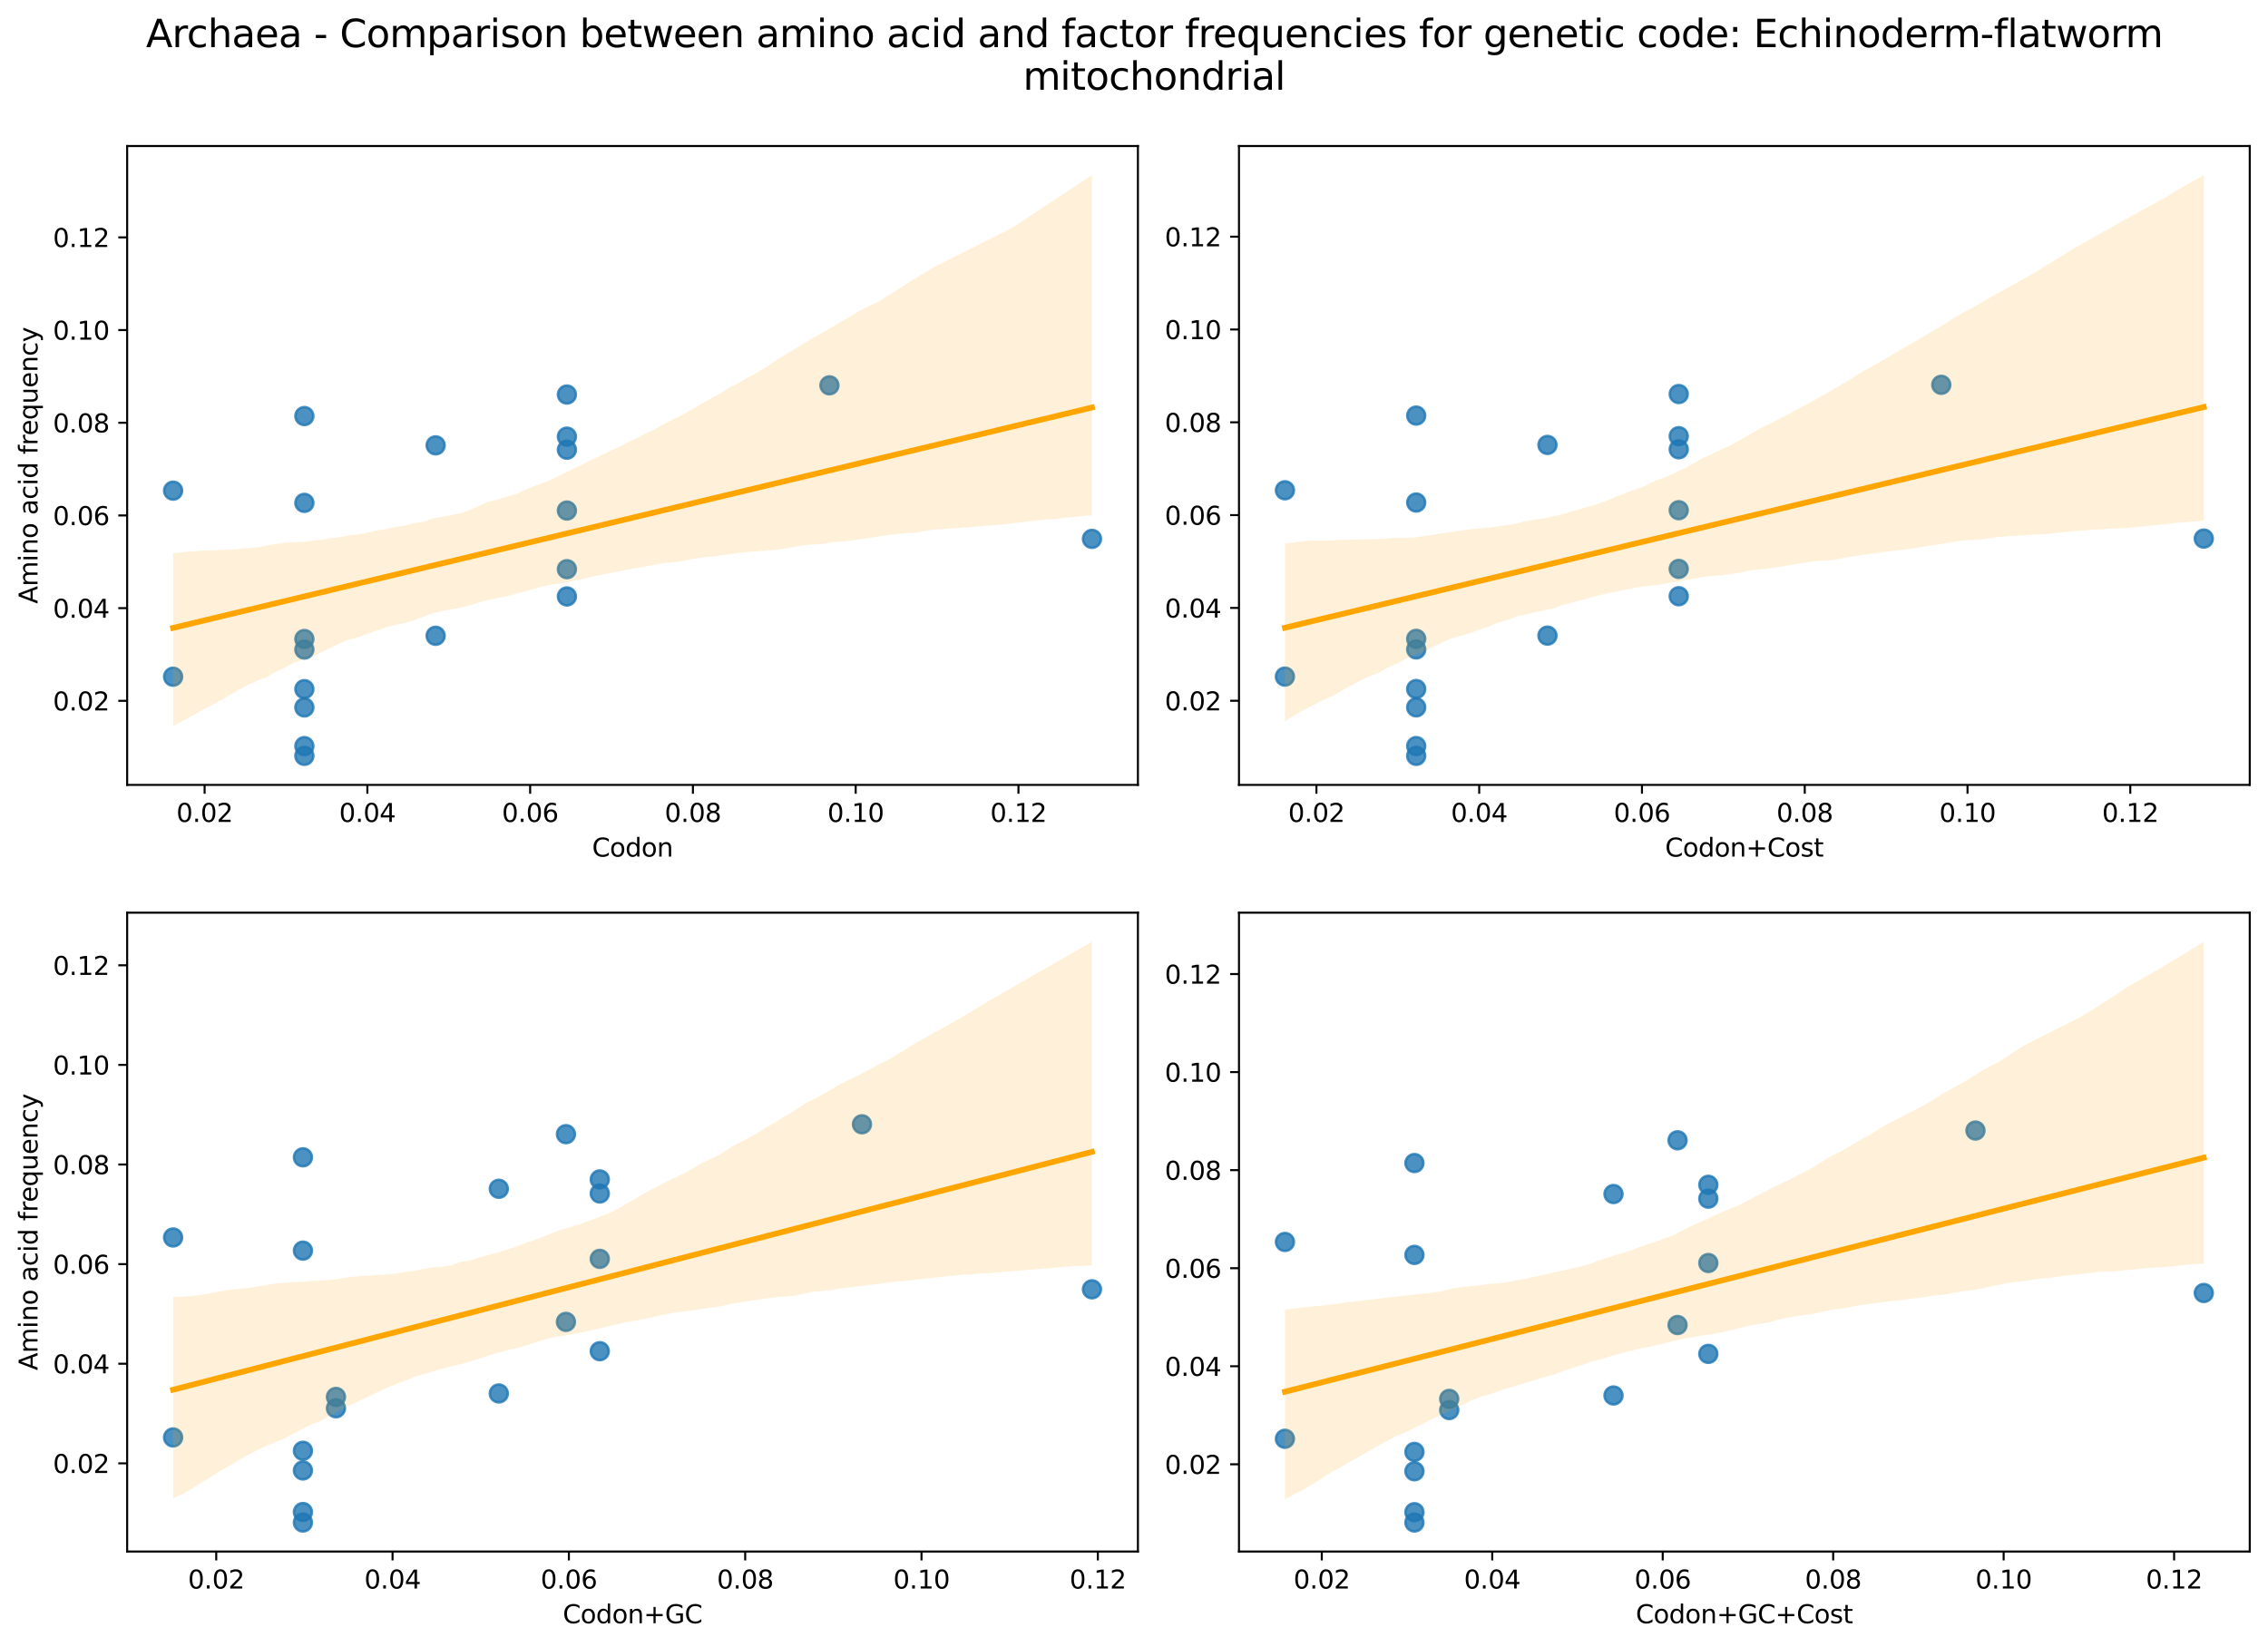 <?xml version="1.0" encoding="utf-8" standalone="no"?>
<!DOCTYPE svg PUBLIC "-//W3C//DTD SVG 1.1//EN"
  "http://www.w3.org/Graphics/SVG/1.1/DTD/svg11.dtd">
<svg xmlns:xlink="http://www.w3.org/1999/xlink" width="894.344pt" height="649.556pt" viewBox="0 0 894.344 649.556" xmlns="http://www.w3.org/2000/svg" version="1.1">
 <defs>
  <style type="text/css">*{stroke-linejoin: round; stroke-linecap: butt}</style>
 </defs>
 <g id="figure_1">
  <g id="patch_1">
   <path d="M 0 649.556 
L 894.344 649.556 
L 894.344 0 
L 0 0 
z
" style="fill: #ffffff"/>
  </g>
  <g id="axes_1">
   <g id="patch_2">
    <path d="M 50.144 309.6 
L 448.715 309.6 
L 448.715 57.6 
L 50.144 57.6 
z
" style="fill: #ffffff"/>
   </g>
   <g id="PathCollection_1">
    <defs>
     <path id="mcef387157c" d="M 0 3.536 
C 0.938 3.536 1.837 3.163 2.5 2.5 
C 3.163 1.837 3.536 0.938 3.536 0 
C 3.536 -0.938 3.163 -1.837 2.5 -2.5 
C 1.837 -3.163 0.938 -3.536 0 -3.536 
C -0.938 -3.536 -1.837 -3.163 -2.5 -2.5 
C -3.163 -1.837 -3.536 -0.938 -3.536 0 
C -3.536 0.938 -3.163 1.837 -2.5 2.5 
C -1.837 3.163 -0.938 3.536 0 3.536 
z
" style="stroke: #1f77b4; stroke-opacity: 0.8"/>
    </defs>
    <g clip-path="url(#p287c93c2aa)">
     <use xlink:href="#mcef387157c" x="68.261" y="266.925" style="fill: #1f77b4; fill-opacity: 0.8; stroke: #1f77b4; stroke-opacity: 0.8"/>
     <use xlink:href="#mcef387157c" x="120.023" y="298.145" style="fill: #1f77b4; fill-opacity: 0.8; stroke: #1f77b4; stroke-opacity: 0.8"/>
     <use xlink:href="#mcef387157c" x="120.023" y="294.3" style="fill: #1f77b4; fill-opacity: 0.8; stroke: #1f77b4; stroke-opacity: 0.8"/>
     <use xlink:href="#mcef387157c" x="120.023" y="198.361" style="fill: #1f77b4; fill-opacity: 0.8; stroke: #1f77b4; stroke-opacity: 0.8"/>
     <use xlink:href="#mcef387157c" x="120.023" y="164.112" style="fill: #1f77b4; fill-opacity: 0.8; stroke: #1f77b4; stroke-opacity: 0.8"/>
     <use xlink:href="#mcef387157c" x="120.023" y="256.211" style="fill: #1f77b4; fill-opacity: 0.8; stroke: #1f77b4; stroke-opacity: 0.8"/>
     <use xlink:href="#mcef387157c" x="120.023" y="279.04" style="fill: #1f77b4; fill-opacity: 0.8; stroke: #1f77b4; stroke-opacity: 0.8"/>
     <use xlink:href="#mcef387157c" x="68.261" y="193.536" style="fill: #1f77b4; fill-opacity: 0.8; stroke: #1f77b4; stroke-opacity: 0.8"/>
     <use xlink:href="#mcef387157c" x="171.786" y="250.784" style="fill: #1f77b4; fill-opacity: 0.8; stroke: #1f77b4; stroke-opacity: 0.8"/>
     <use xlink:href="#mcef387157c" x="120.023" y="271.825" style="fill: #1f77b4; fill-opacity: 0.8; stroke: #1f77b4; stroke-opacity: 0.8"/>
     <use xlink:href="#mcef387157c" x="120.023" y="252.053" style="fill: #1f77b4; fill-opacity: 0.8; stroke: #1f77b4; stroke-opacity: 0.8"/>
     <use xlink:href="#mcef387157c" x="171.786" y="175.666" style="fill: #1f77b4; fill-opacity: 0.8; stroke: #1f77b4; stroke-opacity: 0.8"/>
     <use xlink:href="#mcef387157c" x="223.548" y="177.387" style="fill: #1f77b4; fill-opacity: 0.8; stroke: #1f77b4; stroke-opacity: 0.8"/>
     <use xlink:href="#mcef387157c" x="223.548" y="172.226" style="fill: #1f77b4; fill-opacity: 0.8; stroke: #1f77b4; stroke-opacity: 0.8"/>
     <use xlink:href="#mcef387157c" x="223.548" y="235.269" style="fill: #1f77b4; fill-opacity: 0.8; stroke: #1f77b4; stroke-opacity: 0.8"/>
     <use xlink:href="#mcef387157c" x="223.548" y="224.51" style="fill: #1f77b4; fill-opacity: 0.8; stroke: #1f77b4; stroke-opacity: 0.8"/>
     <use xlink:href="#mcef387157c" x="223.548" y="155.625" style="fill: #1f77b4; fill-opacity: 0.8; stroke: #1f77b4; stroke-opacity: 0.8"/>
     <use xlink:href="#mcef387157c" x="327.073" y="151.991" style="fill: #1f77b4; fill-opacity: 0.8; stroke: #1f77b4; stroke-opacity: 0.8"/>
     <use xlink:href="#mcef387157c" x="223.548" y="201.383" style="fill: #1f77b4; fill-opacity: 0.8; stroke: #1f77b4; stroke-opacity: 0.8"/>
     <use xlink:href="#mcef387157c" x="430.598" y="212.563" style="fill: #1f77b4; fill-opacity: 0.8; stroke: #1f77b4; stroke-opacity: 0.8"/>
    </g>
   </g>
   <g id="PolyCollection_1">
    <path d="M 68.261 218.147 
L 68.261 286.466 
L 71.921 284.405 
L 75.581 282.381 
L 79.241 280.416 
L 82.901 278.373 
L 86.561 276.488 
L 90.22 274.359 
L 93.88 272.269 
L 97.54 270.25 
L 101.2 268.628 
L 104.86 267.235 
L 108.52 265.14 
L 112.18 263.435 
L 115.84 261.45 
L 119.5 260.124 
L 123.16 259.054 
L 126.82 257.231 
L 130.48 255.563 
L 134.14 253.701 
L 137.8 252.221 
L 141.46 251.352 
L 145.12 249.911 
L 148.78 248.602 
L 152.44 247.418 
L 156.1 246.422 
L 159.76 245.703 
L 163.42 244.608 
L 167.08 243.267 
L 170.74 241.846 
L 174.4 240.991 
L 178.06 240.379 
L 181.72 239.65 
L 185.38 238.769 
L 189.04 237.586 
L 192.7 236.65 
L 196.36 235.821 
L 200.02 235.154 
L 203.68 234.164 
L 207.34 233.166 
L 211 232.171 
L 214.66 231.186 
L 218.32 230.421 
L 221.98 230.117 
L 225.64 229.244 
L 229.3 228.517 
L 232.96 227.565 
L 236.62 226.831 
L 240.28 226.121 
L 243.94 225.411 
L 247.599 224.699 
L 251.259 224.028 
L 254.919 223.365 
L 258.579 222.693 
L 262.239 222.032 
L 265.899 221.762 
L 269.559 221.26 
L 273.219 220.444 
L 276.879 219.858 
L 280.539 219.58 
L 284.199 219.116 
L 287.859 218.562 
L 291.519 218.022 
L 295.179 217.736 
L 298.839 217.449 
L 302.499 217.162 
L 306.159 216.876 
L 309.819 216.317 
L 313.479 215.63 
L 317.139 215.041 
L 320.799 214.786 
L 324.459 214.524 
L 328.119 213.888 
L 331.779 213.596 
L 335.439 213.282 
L 339.099 212.747 
L 342.759 212.218 
L 346.419 211.616 
L 350.079 211.061 
L 353.739 210.639 
L 357.399 210.318 
L 361.059 210.121 
L 364.719 209.417 
L 368.379 208.866 
L 372.039 208.638 
L 375.699 208.414 
L 379.359 208.139 
L 383.019 207.864 
L 386.679 207.589 
L 390.339 207.312 
L 393.999 207.031 
L 397.659 206.614 
L 401.318 206.181 
L 404.978 205.748 
L 408.638 205.315 
L 412.298 204.896 
L 415.958 204.749 
L 419.618 204.292 
L 423.278 203.931 
L 426.938 203.574 
L 430.598 203.292 
L 430.598 69.055 
L 430.598 69.055 
L 426.938 71.469 
L 423.278 73.883 
L 419.618 76.301 
L 415.958 78.718 
L 412.298 81.136 
L 408.638 83.554 
L 404.978 85.971 
L 401.318 88.389 
L 397.659 90.617 
L 393.999 92.452 
L 390.339 94.288 
L 386.679 96.123 
L 383.019 97.959 
L 379.359 99.794 
L 375.699 101.63 
L 372.039 103.465 
L 368.379 105.361 
L 364.719 107.51 
L 361.059 109.68 
L 357.399 112.01 
L 353.739 114.34 
L 350.079 116.67 
L 346.419 118.999 
L 342.759 120.689 
L 339.099 122.567 
L 335.439 124.706 
L 331.779 126.847 
L 328.119 128.999 
L 324.459 131.138 
L 320.799 133.11 
L 317.139 135.47 
L 313.479 137.618 
L 309.819 139.778 
L 306.159 142.067 
L 302.499 144.556 
L 298.839 146.762 
L 295.179 148.722 
L 291.519 150.965 
L 287.859 152.78 
L 284.199 155.033 
L 280.539 157.039 
L 276.879 159.129 
L 273.219 161.275 
L 269.559 163.367 
L 265.899 165.211 
L 262.239 167.056 
L 258.579 169.071 
L 254.919 170.872 
L 251.259 172.656 
L 247.599 174.445 
L 243.94 176.341 
L 240.28 178.03 
L 236.62 179.893 
L 232.96 181.525 
L 229.3 183.404 
L 225.64 185.198 
L 221.98 186.826 
L 218.32 188.769 
L 214.66 190.332 
L 211 191.618 
L 207.34 193.109 
L 203.68 194.787 
L 200.02 195.842 
L 196.36 196.917 
L 192.7 197.86 
L 189.04 199.425 
L 185.38 201.099 
L 181.72 202.386 
L 178.06 203.177 
L 174.4 203.855 
L 170.74 204.501 
L 167.08 205.797 
L 163.42 206.318 
L 159.76 207.295 
L 156.1 207.803 
L 152.44 208.646 
L 148.78 209.146 
L 145.12 210.079 
L 141.46 210.843 
L 137.8 211.138 
L 134.14 211.83 
L 130.48 212.3 
L 126.82 212.889 
L 123.16 213.283 
L 119.5 213.734 
L 115.84 213.92 
L 112.18 214.156 
L 108.52 214.56 
L 104.86 215.246 
L 101.2 215.969 
L 97.54 216.233 
L 93.88 216.534 
L 90.22 216.826 
L 86.561 216.964 
L 82.901 217.101 
L 79.241 217.238 
L 75.581 217.487 
L 71.921 217.817 
L 68.261 218.147 
z
" clip-path="url(#p287c93c2aa)" style="fill: #ffa500; fill-opacity: 0.15"/>
   </g>
   <g id="matplotlib.axis_1">
    <g id="xtick_1">
     <g id="line2d_1">
      <defs>
       <path id="mc9cec2bb7d" d="M 0 0 
L 0 3.5 
" style="stroke: #000000; stroke-width: 0.8"/>
      </defs>
      <g>
       <use xlink:href="#mc9cec2bb7d" x="80.684" y="309.6" style="stroke: #000000; stroke-width: 0.8"/>
      </g>
     </g>
     <g id="text_1">
      <!-- 0.02 -->
      <g transform="translate(69.551 324.198) scale(0.1 -0.1)">
       <defs>
        <path id="DejaVuSans-30" d="M 2034 4250 
Q 1547 4250 1301 3770 
Q 1056 3291 1056 2328 
Q 1056 1369 1301 889 
Q 1547 409 2034 409 
Q 2525 409 2770 889 
Q 3016 1369 3016 2328 
Q 3016 3291 2770 3770 
Q 2525 4250 2034 4250 
z
M 2034 4750 
Q 2819 4750 3233 4129 
Q 3647 3509 3647 2328 
Q 3647 1150 3233 529 
Q 2819 -91 2034 -91 
Q 1250 -91 836 529 
Q 422 1150 422 2328 
Q 422 3509 836 4129 
Q 1250 4750 2034 4750 
z
" transform="scale(0.016)"/>
        <path id="DejaVuSans-2e" d="M 684 794 
L 1344 794 
L 1344 0 
L 684 0 
L 684 794 
z
" transform="scale(0.016)"/>
        <path id="DejaVuSans-32" d="M 1228 531 
L 3431 531 
L 3431 0 
L 469 0 
L 469 531 
Q 828 903 1448 1529 
Q 2069 2156 2228 2338 
Q 2531 2678 2651 2914 
Q 2772 3150 2772 3378 
Q 2772 3750 2511 3984 
Q 2250 4219 1831 4219 
Q 1534 4219 1204 4116 
Q 875 4013 500 3803 
L 500 4441 
Q 881 4594 1212 4672 
Q 1544 4750 1819 4750 
Q 2544 4750 2975 4387 
Q 3406 4025 3406 3419 
Q 3406 3131 3298 2873 
Q 3191 2616 2906 2266 
Q 2828 2175 2409 1742 
Q 1991 1309 1228 531 
z
" transform="scale(0.016)"/>
       </defs>
       <use xlink:href="#DejaVuSans-30"/>
       <use xlink:href="#DejaVuSans-2e" x="63.623"/>
       <use xlink:href="#DejaVuSans-30" x="95.41"/>
       <use xlink:href="#DejaVuSans-32" x="159.033"/>
      </g>
     </g>
    </g>
    <g id="xtick_2">
     <g id="line2d_2">
      <g>
       <use xlink:href="#mc9cec2bb7d" x="144.869" y="309.6" style="stroke: #000000; stroke-width: 0.8"/>
      </g>
     </g>
     <g id="text_2">
      <!-- 0.04 -->
      <g transform="translate(133.736 324.198) scale(0.1 -0.1)">
       <defs>
        <path id="DejaVuSans-34" d="M 2419 4116 
L 825 1625 
L 2419 1625 
L 2419 4116 
z
M 2253 4666 
L 3047 4666 
L 3047 1625 
L 3713 1625 
L 3713 1100 
L 3047 1100 
L 3047 0 
L 2419 0 
L 2419 1100 
L 313 1100 
L 313 1709 
L 2253 4666 
z
" transform="scale(0.016)"/>
       </defs>
       <use xlink:href="#DejaVuSans-30"/>
       <use xlink:href="#DejaVuSans-2e" x="63.623"/>
       <use xlink:href="#DejaVuSans-30" x="95.41"/>
       <use xlink:href="#DejaVuSans-34" x="159.033"/>
      </g>
     </g>
    </g>
    <g id="xtick_3">
     <g id="line2d_3">
      <g>
       <use xlink:href="#mc9cec2bb7d" x="209.055" y="309.6" style="stroke: #000000; stroke-width: 0.8"/>
      </g>
     </g>
     <g id="text_3">
      <!-- 0.06 -->
      <g transform="translate(197.922 324.198) scale(0.1 -0.1)">
       <defs>
        <path id="DejaVuSans-36" d="M 2113 2584 
Q 1688 2584 1439 2293 
Q 1191 2003 1191 1497 
Q 1191 994 1439 701 
Q 1688 409 2113 409 
Q 2538 409 2786 701 
Q 3034 994 3034 1497 
Q 3034 2003 2786 2293 
Q 2538 2584 2113 2584 
z
M 3366 4563 
L 3366 3988 
Q 3128 4100 2886 4159 
Q 2644 4219 2406 4219 
Q 1781 4219 1451 3797 
Q 1122 3375 1075 2522 
Q 1259 2794 1537 2939 
Q 1816 3084 2150 3084 
Q 2853 3084 3261 2657 
Q 3669 2231 3669 1497 
Q 3669 778 3244 343 
Q 2819 -91 2113 -91 
Q 1303 -91 875 529 
Q 447 1150 447 2328 
Q 447 3434 972 4092 
Q 1497 4750 2381 4750 
Q 2619 4750 2861 4703 
Q 3103 4656 3366 4563 
z
" transform="scale(0.016)"/>
       </defs>
       <use xlink:href="#DejaVuSans-30"/>
       <use xlink:href="#DejaVuSans-2e" x="63.623"/>
       <use xlink:href="#DejaVuSans-30" x="95.41"/>
       <use xlink:href="#DejaVuSans-36" x="159.033"/>
      </g>
     </g>
    </g>
    <g id="xtick_4">
     <g id="line2d_4">
      <g>
       <use xlink:href="#mc9cec2bb7d" x="273.24" y="309.6" style="stroke: #000000; stroke-width: 0.8"/>
      </g>
     </g>
     <g id="text_4">
      <!-- 0.08 -->
      <g transform="translate(262.107 324.198) scale(0.1 -0.1)">
       <defs>
        <path id="DejaVuSans-38" d="M 2034 2216 
Q 1584 2216 1326 1975 
Q 1069 1734 1069 1313 
Q 1069 891 1326 650 
Q 1584 409 2034 409 
Q 2484 409 2743 651 
Q 3003 894 3003 1313 
Q 3003 1734 2745 1975 
Q 2488 2216 2034 2216 
z
M 1403 2484 
Q 997 2584 770 2862 
Q 544 3141 544 3541 
Q 544 4100 942 4425 
Q 1341 4750 2034 4750 
Q 2731 4750 3128 4425 
Q 3525 4100 3525 3541 
Q 3525 3141 3298 2862 
Q 3072 2584 2669 2484 
Q 3125 2378 3379 2068 
Q 3634 1759 3634 1313 
Q 3634 634 3220 271 
Q 2806 -91 2034 -91 
Q 1263 -91 848 271 
Q 434 634 434 1313 
Q 434 1759 690 2068 
Q 947 2378 1403 2484 
z
M 1172 3481 
Q 1172 3119 1398 2916 
Q 1625 2713 2034 2713 
Q 2441 2713 2670 2916 
Q 2900 3119 2900 3481 
Q 2900 3844 2670 4047 
Q 2441 4250 2034 4250 
Q 1625 4250 1398 4047 
Q 1172 3844 1172 3481 
z
" transform="scale(0.016)"/>
       </defs>
       <use xlink:href="#DejaVuSans-30"/>
       <use xlink:href="#DejaVuSans-2e" x="63.623"/>
       <use xlink:href="#DejaVuSans-30" x="95.41"/>
       <use xlink:href="#DejaVuSans-38" x="159.033"/>
      </g>
     </g>
    </g>
    <g id="xtick_5">
     <g id="line2d_5">
      <g>
       <use xlink:href="#mc9cec2bb7d" x="337.426" y="309.6" style="stroke: #000000; stroke-width: 0.8"/>
      </g>
     </g>
     <g id="text_5">
      <!-- 0.10 -->
      <g transform="translate(326.293 324.198) scale(0.1 -0.1)">
       <defs>
        <path id="DejaVuSans-31" d="M 794 531 
L 1825 531 
L 1825 4091 
L 703 3866 
L 703 4441 
L 1819 4666 
L 2450 4666 
L 2450 531 
L 3481 531 
L 3481 0 
L 794 0 
L 794 531 
z
" transform="scale(0.016)"/>
       </defs>
       <use xlink:href="#DejaVuSans-30"/>
       <use xlink:href="#DejaVuSans-2e" x="63.623"/>
       <use xlink:href="#DejaVuSans-31" x="95.41"/>
       <use xlink:href="#DejaVuSans-30" x="159.033"/>
      </g>
     </g>
    </g>
    <g id="xtick_6">
     <g id="line2d_6">
      <g>
       <use xlink:href="#mc9cec2bb7d" x="401.611" y="309.6" style="stroke: #000000; stroke-width: 0.8"/>
      </g>
     </g>
     <g id="text_6">
      <!-- 0.12 -->
      <g transform="translate(390.478 324.198) scale(0.1 -0.1)">
       <use xlink:href="#DejaVuSans-30"/>
       <use xlink:href="#DejaVuSans-2e" x="63.623"/>
       <use xlink:href="#DejaVuSans-31" x="95.41"/>
       <use xlink:href="#DejaVuSans-32" x="159.033"/>
      </g>
     </g>
    </g>
    <g id="text_7">
     <!-- Codon -->
     <g transform="translate(233.476 337.877) scale(0.1 -0.1)">
      <defs>
       <path id="DejaVuSans-43" d="M 4122 4306 
L 4122 3641 
Q 3803 3938 3442 4084 
Q 3081 4231 2675 4231 
Q 1875 4231 1450 3742 
Q 1025 3253 1025 2328 
Q 1025 1406 1450 917 
Q 1875 428 2675 428 
Q 3081 428 3442 575 
Q 3803 722 4122 1019 
L 4122 359 
Q 3791 134 3420 21 
Q 3050 -91 2638 -91 
Q 1578 -91 968 557 
Q 359 1206 359 2328 
Q 359 3453 968 4101 
Q 1578 4750 2638 4750 
Q 3056 4750 3426 4639 
Q 3797 4528 4122 4306 
z
" transform="scale(0.016)"/>
       <path id="DejaVuSans-6f" d="M 1959 3097 
Q 1497 3097 1228 2736 
Q 959 2375 959 1747 
Q 959 1119 1226 758 
Q 1494 397 1959 397 
Q 2419 397 2687 759 
Q 2956 1122 2956 1747 
Q 2956 2369 2687 2733 
Q 2419 3097 1959 3097 
z
M 1959 3584 
Q 2709 3584 3137 3096 
Q 3566 2609 3566 1747 
Q 3566 888 3137 398 
Q 2709 -91 1959 -91 
Q 1206 -91 779 398 
Q 353 888 353 1747 
Q 353 2609 779 3096 
Q 1206 3584 1959 3584 
z
" transform="scale(0.016)"/>
       <path id="DejaVuSans-64" d="M 2906 2969 
L 2906 4863 
L 3481 4863 
L 3481 0 
L 2906 0 
L 2906 525 
Q 2725 213 2448 61 
Q 2172 -91 1784 -91 
Q 1150 -91 751 415 
Q 353 922 353 1747 
Q 353 2572 751 3078 
Q 1150 3584 1784 3584 
Q 2172 3584 2448 3432 
Q 2725 3281 2906 2969 
z
M 947 1747 
Q 947 1113 1208 752 
Q 1469 391 1925 391 
Q 2381 391 2643 752 
Q 2906 1113 2906 1747 
Q 2906 2381 2643 2742 
Q 2381 3103 1925 3103 
Q 1469 3103 1208 2742 
Q 947 2381 947 1747 
z
" transform="scale(0.016)"/>
       <path id="DejaVuSans-6e" d="M 3513 2113 
L 3513 0 
L 2938 0 
L 2938 2094 
Q 2938 2591 2744 2837 
Q 2550 3084 2163 3084 
Q 1697 3084 1428 2787 
Q 1159 2491 1159 1978 
L 1159 0 
L 581 0 
L 581 3500 
L 1159 3500 
L 1159 2956 
Q 1366 3272 1645 3428 
Q 1925 3584 2291 3584 
Q 2894 3584 3203 3211 
Q 3513 2838 3513 2113 
z
" transform="scale(0.016)"/>
      </defs>
      <use xlink:href="#DejaVuSans-43"/>
      <use xlink:href="#DejaVuSans-6f" x="69.824"/>
      <use xlink:href="#DejaVuSans-64" x="131.006"/>
      <use xlink:href="#DejaVuSans-6f" x="194.482"/>
      <use xlink:href="#DejaVuSans-6e" x="255.664"/>
     </g>
    </g>
   </g>
   <g id="matplotlib.axis_2">
    <g id="ytick_1">
     <g id="line2d_7">
      <defs>
       <path id="mac9e2a0e28" d="M 0 0 
L -3.5 0 
" style="stroke: #000000; stroke-width: 0.8"/>
      </defs>
      <g>
       <use xlink:href="#mac9e2a0e28" x="50.144" y="276.436" style="stroke: #000000; stroke-width: 0.8"/>
      </g>
     </g>
     <g id="text_8">
      <!-- 0.02 -->
      <g transform="translate(20.878 280.236) scale(0.1 -0.1)">
       <use xlink:href="#DejaVuSans-30"/>
       <use xlink:href="#DejaVuSans-2e" x="63.623"/>
       <use xlink:href="#DejaVuSans-30" x="95.41"/>
       <use xlink:href="#DejaVuSans-32" x="159.033"/>
      </g>
     </g>
    </g>
    <g id="ytick_2">
     <g id="line2d_8">
      <g>
       <use xlink:href="#mac9e2a0e28" x="50.144" y="239.876" style="stroke: #000000; stroke-width: 0.8"/>
      </g>
     </g>
     <g id="text_9">
      <!-- 0.04 -->
      <g transform="translate(20.878 243.675) scale(0.1 -0.1)">
       <use xlink:href="#DejaVuSans-30"/>
       <use xlink:href="#DejaVuSans-2e" x="63.623"/>
       <use xlink:href="#DejaVuSans-30" x="95.41"/>
       <use xlink:href="#DejaVuSans-34" x="159.033"/>
      </g>
     </g>
    </g>
    <g id="ytick_3">
     <g id="line2d_9">
      <g>
       <use xlink:href="#mac9e2a0e28" x="50.144" y="203.315" style="stroke: #000000; stroke-width: 0.8"/>
      </g>
     </g>
     <g id="text_10">
      <!-- 0.06 -->
      <g transform="translate(20.878 207.115) scale(0.1 -0.1)">
       <use xlink:href="#DejaVuSans-30"/>
       <use xlink:href="#DejaVuSans-2e" x="63.623"/>
       <use xlink:href="#DejaVuSans-30" x="95.41"/>
       <use xlink:href="#DejaVuSans-36" x="159.033"/>
      </g>
     </g>
    </g>
    <g id="ytick_4">
     <g id="line2d_10">
      <g>
       <use xlink:href="#mac9e2a0e28" x="50.144" y="166.755" style="stroke: #000000; stroke-width: 0.8"/>
      </g>
     </g>
     <g id="text_11">
      <!-- 0.08 -->
      <g transform="translate(20.878 170.554) scale(0.1 -0.1)">
       <use xlink:href="#DejaVuSans-30"/>
       <use xlink:href="#DejaVuSans-2e" x="63.623"/>
       <use xlink:href="#DejaVuSans-30" x="95.41"/>
       <use xlink:href="#DejaVuSans-38" x="159.033"/>
      </g>
     </g>
    </g>
    <g id="ytick_5">
     <g id="line2d_11">
      <g>
       <use xlink:href="#mac9e2a0e28" x="50.144" y="130.194" style="stroke: #000000; stroke-width: 0.8"/>
      </g>
     </g>
     <g id="text_12">
      <!-- 0.10 -->
      <g transform="translate(20.878 133.993) scale(0.1 -0.1)">
       <use xlink:href="#DejaVuSans-30"/>
       <use xlink:href="#DejaVuSans-2e" x="63.623"/>
       <use xlink:href="#DejaVuSans-31" x="95.41"/>
       <use xlink:href="#DejaVuSans-30" x="159.033"/>
      </g>
     </g>
    </g>
    <g id="ytick_6">
     <g id="line2d_12">
      <g>
       <use xlink:href="#mac9e2a0e28" x="50.144" y="93.634" style="stroke: #000000; stroke-width: 0.8"/>
      </g>
     </g>
     <g id="text_13">
      <!-- 0.12 -->
      <g transform="translate(20.878 97.433) scale(0.1 -0.1)">
       <use xlink:href="#DejaVuSans-30"/>
       <use xlink:href="#DejaVuSans-2e" x="63.623"/>
       <use xlink:href="#DejaVuSans-31" x="95.41"/>
       <use xlink:href="#DejaVuSans-32" x="159.033"/>
      </g>
     </g>
    </g>
    <g id="text_14">
     <!-- Amino acid frequency -->
     <g transform="translate(14.798 238.139) rotate(-90) scale(0.1 -0.1)">
      <defs>
       <path id="DejaVuSans-41" d="M 2188 4044 
L 1331 1722 
L 3047 1722 
L 2188 4044 
z
M 1831 4666 
L 2547 4666 
L 4325 0 
L 3669 0 
L 3244 1197 
L 1141 1197 
L 716 0 
L 50 0 
L 1831 4666 
z
" transform="scale(0.016)"/>
       <path id="DejaVuSans-6d" d="M 3328 2828 
Q 3544 3216 3844 3400 
Q 4144 3584 4550 3584 
Q 5097 3584 5394 3201 
Q 5691 2819 5691 2113 
L 5691 0 
L 5113 0 
L 5113 2094 
Q 5113 2597 4934 2840 
Q 4756 3084 4391 3084 
Q 3944 3084 3684 2787 
Q 3425 2491 3425 1978 
L 3425 0 
L 2847 0 
L 2847 2094 
Q 2847 2600 2669 2842 
Q 2491 3084 2119 3084 
Q 1678 3084 1418 2786 
Q 1159 2488 1159 1978 
L 1159 0 
L 581 0 
L 581 3500 
L 1159 3500 
L 1159 2956 
Q 1356 3278 1631 3431 
Q 1906 3584 2284 3584 
Q 2666 3584 2933 3390 
Q 3200 3197 3328 2828 
z
" transform="scale(0.016)"/>
       <path id="DejaVuSans-69" d="M 603 3500 
L 1178 3500 
L 1178 0 
L 603 0 
L 603 3500 
z
M 603 4863 
L 1178 4863 
L 1178 4134 
L 603 4134 
L 603 4863 
z
" transform="scale(0.016)"/>
       <path id="DejaVuSans-20" transform="scale(0.016)"/>
       <path id="DejaVuSans-61" d="M 2194 1759 
Q 1497 1759 1228 1600 
Q 959 1441 959 1056 
Q 959 750 1161 570 
Q 1363 391 1709 391 
Q 2188 391 2477 730 
Q 2766 1069 2766 1631 
L 2766 1759 
L 2194 1759 
z
M 3341 1997 
L 3341 0 
L 2766 0 
L 2766 531 
Q 2569 213 2275 61 
Q 1981 -91 1556 -91 
Q 1019 -91 701 211 
Q 384 513 384 1019 
Q 384 1609 779 1909 
Q 1175 2209 1959 2209 
L 2766 2209 
L 2766 2266 
Q 2766 2663 2505 2880 
Q 2244 3097 1772 3097 
Q 1472 3097 1187 3025 
Q 903 2953 641 2809 
L 641 3341 
Q 956 3463 1253 3523 
Q 1550 3584 1831 3584 
Q 2591 3584 2966 3190 
Q 3341 2797 3341 1997 
z
" transform="scale(0.016)"/>
       <path id="DejaVuSans-63" d="M 3122 3366 
L 3122 2828 
Q 2878 2963 2633 3030 
Q 2388 3097 2138 3097 
Q 1578 3097 1268 2742 
Q 959 2388 959 1747 
Q 959 1106 1268 751 
Q 1578 397 2138 397 
Q 2388 397 2633 464 
Q 2878 531 3122 666 
L 3122 134 
Q 2881 22 2623 -34 
Q 2366 -91 2075 -91 
Q 1284 -91 818 406 
Q 353 903 353 1747 
Q 353 2603 823 3093 
Q 1294 3584 2113 3584 
Q 2378 3584 2631 3529 
Q 2884 3475 3122 3366 
z
" transform="scale(0.016)"/>
       <path id="DejaVuSans-66" d="M 2375 4863 
L 2375 4384 
L 1825 4384 
Q 1516 4384 1395 4259 
Q 1275 4134 1275 3809 
L 1275 3500 
L 2222 3500 
L 2222 3053 
L 1275 3053 
L 1275 0 
L 697 0 
L 697 3053 
L 147 3053 
L 147 3500 
L 697 3500 
L 697 3744 
Q 697 4328 969 4595 
Q 1241 4863 1831 4863 
L 2375 4863 
z
" transform="scale(0.016)"/>
       <path id="DejaVuSans-72" d="M 2631 2963 
Q 2534 3019 2420 3045 
Q 2306 3072 2169 3072 
Q 1681 3072 1420 2755 
Q 1159 2438 1159 1844 
L 1159 0 
L 581 0 
L 581 3500 
L 1159 3500 
L 1159 2956 
Q 1341 3275 1631 3429 
Q 1922 3584 2338 3584 
Q 2397 3584 2469 3576 
Q 2541 3569 2628 3553 
L 2631 2963 
z
" transform="scale(0.016)"/>
       <path id="DejaVuSans-65" d="M 3597 1894 
L 3597 1613 
L 953 1613 
Q 991 1019 1311 708 
Q 1631 397 2203 397 
Q 2534 397 2845 478 
Q 3156 559 3463 722 
L 3463 178 
Q 3153 47 2828 -22 
Q 2503 -91 2169 -91 
Q 1331 -91 842 396 
Q 353 884 353 1716 
Q 353 2575 817 3079 
Q 1281 3584 2069 3584 
Q 2775 3584 3186 3129 
Q 3597 2675 3597 1894 
z
M 3022 2063 
Q 3016 2534 2758 2815 
Q 2500 3097 2075 3097 
Q 1594 3097 1305 2825 
Q 1016 2553 972 2059 
L 3022 2063 
z
" transform="scale(0.016)"/>
       <path id="DejaVuSans-71" d="M 947 1747 
Q 947 1113 1208 752 
Q 1469 391 1925 391 
Q 2381 391 2643 752 
Q 2906 1113 2906 1747 
Q 2906 2381 2643 2742 
Q 2381 3103 1925 3103 
Q 1469 3103 1208 2742 
Q 947 2381 947 1747 
z
M 2906 525 
Q 2725 213 2448 61 
Q 2172 -91 1784 -91 
Q 1150 -91 751 415 
Q 353 922 353 1747 
Q 353 2572 751 3078 
Q 1150 3584 1784 3584 
Q 2172 3584 2448 3432 
Q 2725 3281 2906 2969 
L 2906 3500 
L 3481 3500 
L 3481 -1331 
L 2906 -1331 
L 2906 525 
z
" transform="scale(0.016)"/>
       <path id="DejaVuSans-75" d="M 544 1381 
L 544 3500 
L 1119 3500 
L 1119 1403 
Q 1119 906 1312 657 
Q 1506 409 1894 409 
Q 2359 409 2629 706 
Q 2900 1003 2900 1516 
L 2900 3500 
L 3475 3500 
L 3475 0 
L 2900 0 
L 2900 538 
Q 2691 219 2414 64 
Q 2138 -91 1772 -91 
Q 1169 -91 856 284 
Q 544 659 544 1381 
z
M 1991 3584 
L 1991 3584 
z
" transform="scale(0.016)"/>
       <path id="DejaVuSans-79" d="M 2059 -325 
Q 1816 -950 1584 -1140 
Q 1353 -1331 966 -1331 
L 506 -1331 
L 506 -850 
L 844 -850 
Q 1081 -850 1212 -737 
Q 1344 -625 1503 -206 
L 1606 56 
L 191 3500 
L 800 3500 
L 1894 763 
L 2988 3500 
L 3597 3500 
L 2059 -325 
z
" transform="scale(0.016)"/>
      </defs>
      <use xlink:href="#DejaVuSans-41"/>
      <use xlink:href="#DejaVuSans-6d" x="68.408"/>
      <use xlink:href="#DejaVuSans-69" x="165.82"/>
      <use xlink:href="#DejaVuSans-6e" x="193.604"/>
      <use xlink:href="#DejaVuSans-6f" x="256.982"/>
      <use xlink:href="#DejaVuSans-20" x="318.164"/>
      <use xlink:href="#DejaVuSans-61" x="349.951"/>
      <use xlink:href="#DejaVuSans-63" x="411.23"/>
      <use xlink:href="#DejaVuSans-69" x="466.211"/>
      <use xlink:href="#DejaVuSans-64" x="493.994"/>
      <use xlink:href="#DejaVuSans-20" x="557.471"/>
      <use xlink:href="#DejaVuSans-66" x="589.258"/>
      <use xlink:href="#DejaVuSans-72" x="624.463"/>
      <use xlink:href="#DejaVuSans-65" x="663.326"/>
      <use xlink:href="#DejaVuSans-71" x="724.85"/>
      <use xlink:href="#DejaVuSans-75" x="788.326"/>
      <use xlink:href="#DejaVuSans-65" x="851.705"/>
      <use xlink:href="#DejaVuSans-6e" x="913.229"/>
      <use xlink:href="#DejaVuSans-63" x="976.607"/>
      <use xlink:href="#DejaVuSans-79" x="1031.588"/>
     </g>
    </g>
   </g>
   <g id="line2d_13">
    <path d="M 68.261 247.675 
L 71.921 246.797 
L 75.581 245.919 
L 79.241 245.041 
L 82.901 244.163 
L 86.561 243.285 
L 90.22 242.407 
L 93.88 241.529 
L 97.54 240.65 
L 101.2 239.772 
L 104.86 238.894 
L 108.52 238.016 
L 112.18 237.138 
L 115.84 236.26 
L 119.5 235.382 
L 123.16 234.504 
L 126.82 233.626 
L 130.48 232.748 
L 134.14 231.869 
L 137.8 230.991 
L 141.46 230.113 
L 145.12 229.235 
L 148.78 228.357 
L 152.44 227.479 
L 156.1 226.601 
L 159.76 225.723 
L 163.42 224.845 
L 167.08 223.966 
L 170.74 223.088 
L 174.4 222.21 
L 178.06 221.332 
L 181.72 220.454 
L 185.38 219.576 
L 189.04 218.698 
L 192.7 217.82 
L 196.36 216.942 
L 200.02 216.064 
L 203.68 215.185 
L 207.34 214.307 
L 211 213.429 
L 214.66 212.551 
L 218.32 211.673 
L 221.98 210.795 
L 225.64 209.917 
L 229.3 209.039 
L 232.96 208.161 
L 236.62 207.283 
L 240.28 206.404 
L 243.94 205.526 
L 247.599 204.648 
L 251.259 203.77 
L 254.919 202.892 
L 258.579 202.014 
L 262.239 201.136 
L 265.899 200.258 
L 269.559 199.38 
L 273.219 198.501 
L 276.879 197.623 
L 280.539 196.745 
L 284.199 195.867 
L 287.859 194.989 
L 291.519 194.111 
L 295.179 193.233 
L 298.839 192.355 
L 302.499 191.477 
L 306.159 190.599 
L 309.819 189.72 
L 313.479 188.842 
L 317.139 187.964 
L 320.799 187.086 
L 324.459 186.208 
L 328.119 185.33 
L 331.779 184.452 
L 335.439 183.574 
L 339.099 182.696 
L 342.759 181.817 
L 346.419 180.939 
L 350.079 180.061 
L 353.739 179.183 
L 357.399 178.305 
L 361.059 177.427 
L 364.719 176.549 
L 368.379 175.671 
L 372.039 174.793 
L 375.699 173.915 
L 379.359 173.036 
L 383.019 172.158 
L 386.679 171.28 
L 390.339 170.402 
L 393.999 169.524 
L 397.659 168.646 
L 401.318 167.768 
L 404.978 166.89 
L 408.638 166.012 
L 412.298 165.134 
L 415.958 164.255 
L 419.618 163.377 
L 423.278 162.499 
L 426.938 161.621 
L 430.598 160.743 
" clip-path="url(#p287c93c2aa)" style="fill: none; stroke: #ffa500; stroke-width: 2.25; stroke-linecap: square"/>
   </g>
   <g id="patch_3">
    <path d="M 50.144 309.6 
L 50.144 57.6 
" style="fill: none; stroke: #000000; stroke-width: 0.8; stroke-linejoin: miter; stroke-linecap: square"/>
   </g>
   <g id="patch_4">
    <path d="M 448.715 309.6 
L 448.715 57.6 
" style="fill: none; stroke: #000000; stroke-width: 0.8; stroke-linejoin: miter; stroke-linecap: square"/>
   </g>
   <g id="patch_5">
    <path d="M 50.144 309.6 
L 448.715 309.6 
" style="fill: none; stroke: #000000; stroke-width: 0.8; stroke-linejoin: miter; stroke-linecap: square"/>
   </g>
   <g id="patch_6">
    <path d="M 50.144 57.6 
L 448.715 57.6 
" style="fill: none; stroke: #000000; stroke-width: 0.8; stroke-linejoin: miter; stroke-linecap: square"/>
   </g>
  </g>
  <g id="axes_2">
   <g id="patch_7">
    <path d="M 488.572 309.6 
L 887.144 309.6 
L 887.144 57.6 
L 488.572 57.6 
z
" style="fill: #ffffff"/>
   </g>
   <g id="PathCollection_2">
    <g clip-path="url(#pd52a59db8c)">
     <use xlink:href="#mcef387157c" x="506.689" y="266.883" style="fill: #1f77b4; fill-opacity: 0.8; stroke: #1f77b4; stroke-opacity: 0.8"/>
     <use xlink:href="#mcef387157c" x="558.452" y="298.145" style="fill: #1f77b4; fill-opacity: 0.8; stroke: #1f77b4; stroke-opacity: 0.8"/>
     <use xlink:href="#mcef387157c" x="558.452" y="294.294" style="fill: #1f77b4; fill-opacity: 0.8; stroke: #1f77b4; stroke-opacity: 0.8"/>
     <use xlink:href="#mcef387157c" x="558.452" y="198.224" style="fill: #1f77b4; fill-opacity: 0.8; stroke: #1f77b4; stroke-opacity: 0.8"/>
     <use xlink:href="#mcef387157c" x="558.452" y="163.928" style="fill: #1f77b4; fill-opacity: 0.8; stroke: #1f77b4; stroke-opacity: 0.8"/>
     <use xlink:href="#mcef387157c" x="558.452" y="256.153" style="fill: #1f77b4; fill-opacity: 0.8; stroke: #1f77b4; stroke-opacity: 0.8"/>
     <use xlink:href="#mcef387157c" x="558.452" y="279.014" style="fill: #1f77b4; fill-opacity: 0.8; stroke: #1f77b4; stroke-opacity: 0.8"/>
     <use xlink:href="#mcef387157c" x="506.689" y="193.392" style="fill: #1f77b4; fill-opacity: 0.8; stroke: #1f77b4; stroke-opacity: 0.8"/>
     <use xlink:href="#mcef387157c" x="610.214" y="250.719" style="fill: #1f77b4; fill-opacity: 0.8; stroke: #1f77b4; stroke-opacity: 0.8"/>
     <use xlink:href="#mcef387157c" x="558.452" y="271.789" style="fill: #1f77b4; fill-opacity: 0.8; stroke: #1f77b4; stroke-opacity: 0.8"/>
     <use xlink:href="#mcef387157c" x="558.452" y="251.99" style="fill: #1f77b4; fill-opacity: 0.8; stroke: #1f77b4; stroke-opacity: 0.8"/>
     <use xlink:href="#mcef387157c" x="610.214" y="175.497" style="fill: #1f77b4; fill-opacity: 0.8; stroke: #1f77b4; stroke-opacity: 0.8"/>
     <use xlink:href="#mcef387157c" x="661.977" y="177.221" style="fill: #1f77b4; fill-opacity: 0.8; stroke: #1f77b4; stroke-opacity: 0.8"/>
     <use xlink:href="#mcef387157c" x="661.977" y="172.053" style="fill: #1f77b4; fill-opacity: 0.8; stroke: #1f77b4; stroke-opacity: 0.8"/>
     <use xlink:href="#mcef387157c" x="661.977" y="235.182" style="fill: #1f77b4; fill-opacity: 0.8; stroke: #1f77b4; stroke-opacity: 0.8"/>
     <use xlink:href="#mcef387157c" x="661.977" y="224.408" style="fill: #1f77b4; fill-opacity: 0.8; stroke: #1f77b4; stroke-opacity: 0.8"/>
     <use xlink:href="#mcef387157c" x="661.977" y="155.429" style="fill: #1f77b4; fill-opacity: 0.8; stroke: #1f77b4; stroke-opacity: 0.8"/>
     <use xlink:href="#mcef387157c" x="765.502" y="151.79" style="fill: #1f77b4; fill-opacity: 0.8; stroke: #1f77b4; stroke-opacity: 0.8"/>
     <use xlink:href="#mcef387157c" x="661.977" y="201.25" style="fill: #1f77b4; fill-opacity: 0.8; stroke: #1f77b4; stroke-opacity: 0.8"/>
     <use xlink:href="#mcef387157c" x="869.027" y="212.445" style="fill: #1f77b4; fill-opacity: 0.8; stroke: #1f77b4; stroke-opacity: 0.8"/>
    </g>
   </g>
   <g id="PolyCollection_2">
    <path d="M 506.689 214.335 
L 506.689 284.481 
L 510.349 282.23 
L 514.009 280.057 
L 517.669 278.183 
L 521.329 276.315 
L 524.989 274.738 
L 528.649 272.672 
L 532.309 270.679 
L 535.969 268.633 
L 539.629 266.926 
L 543.289 265.501 
L 546.949 263.478 
L 550.609 261.819 
L 554.269 259.905 
L 557.929 258.354 
L 561.589 257.043 
L 565.249 255.046 
L 568.909 253.253 
L 572.569 251.693 
L 576.229 250.737 
L 579.889 249.707 
L 583.549 248.348 
L 587.209 246.991 
L 590.869 245.57 
L 594.529 244.535 
L 598.189 243.136 
L 601.849 242.376 
L 605.509 241.446 
L 609.169 240.667 
L 612.829 239.916 
L 616.488 238.544 
L 620.148 237.603 
L 623.808 236.645 
L 627.468 235.676 
L 631.128 234.649 
L 634.788 233.896 
L 638.448 233.126 
L 642.108 232.37 
L 645.768 231.642 
L 649.428 231.205 
L 653.088 230.829 
L 656.748 230.219 
L 660.408 229.589 
L 664.068 228.908 
L 667.728 228.252 
L 671.388 227.597 
L 675.048 227.202 
L 678.708 226.945 
L 682.368 226.412 
L 686.028 225.912 
L 689.688 225.096 
L 693.348 224.588 
L 697.008 224.268 
L 700.668 223.757 
L 704.328 223.155 
L 707.988 222.552 
L 711.648 221.95 
L 715.308 221.416 
L 718.968 221.076 
L 722.628 220.904 
L 726.288 220.238 
L 729.948 219.563 
L 733.608 219.046 
L 737.268 218.464 
L 740.928 218.009 
L 744.588 217.503 
L 748.248 217.103 
L 751.908 216.698 
L 755.568 216.129 
L 759.228 215.524 
L 762.888 214.957 
L 766.548 214.369 
L 770.208 213.755 
L 773.867 213.181 
L 777.527 212.979 
L 781.187 212.77 
L 784.847 212.25 
L 788.507 211.75 
L 792.167 211.479 
L 795.827 211.265 
L 799.487 211.05 
L 803.147 210.827 
L 806.807 210.605 
L 810.467 210.303 
L 814.127 209.907 
L 817.787 209.512 
L 821.447 209.214 
L 825.107 208.995 
L 828.767 208.776 
L 832.427 208.555 
L 836.087 208.406 
L 839.747 208.19 
L 843.407 207.823 
L 847.067 207.458 
L 850.727 207.091 
L 854.387 206.722 
L 858.047 206.244 
L 861.707 205.99 
L 865.367 205.725 
L 869.027 205.361 
L 869.027 69.055 
L 869.027 69.055 
L 865.367 71.122 
L 861.707 73.189 
L 858.047 75.357 
L 854.387 77.599 
L 850.727 79.598 
L 847.067 81.597 
L 843.407 83.596 
L 839.747 85.596 
L 836.087 87.661 
L 832.427 89.726 
L 828.767 91.791 
L 825.107 93.86 
L 821.447 95.928 
L 817.787 98.041 
L 814.127 100.284 
L 810.467 102.527 
L 806.807 104.77 
L 803.147 107.013 
L 799.487 109.121 
L 795.827 111.169 
L 792.167 113.217 
L 788.507 115.264 
L 784.847 117.312 
L 781.187 119.44 
L 777.527 121.582 
L 773.867 123.448 
L 770.208 125.634 
L 766.548 128.005 
L 762.888 130.147 
L 759.228 132.288 
L 755.568 134.429 
L 751.908 136.57 
L 748.248 138.712 
L 744.588 140.853 
L 740.928 142.952 
L 737.268 144.983 
L 733.608 147.034 
L 729.948 149.444 
L 726.288 151.584 
L 722.628 153.725 
L 718.968 155.865 
L 715.308 157.898 
L 711.648 159.898 
L 707.988 161.901 
L 704.328 163.864 
L 700.668 165.73 
L 697.008 167.592 
L 693.348 169.393 
L 689.688 171.513 
L 686.028 173.638 
L 682.368 175.733 
L 678.708 177.305 
L 675.048 179.041 
L 671.388 180.731 
L 667.728 182.803 
L 664.068 184.801 
L 660.408 186.525 
L 656.748 188.192 
L 653.088 189.415 
L 649.428 191.333 
L 645.768 192.782 
L 642.108 194.072 
L 638.448 195.447 
L 634.788 196.979 
L 631.128 198.399 
L 627.468 199.532 
L 623.808 200.577 
L 620.148 201.606 
L 616.488 202.75 
L 612.829 203.559 
L 609.169 204.389 
L 605.509 204.905 
L 601.849 205.497 
L 598.189 206.523 
L 594.529 207.095 
L 590.869 207.589 
L 587.209 208.045 
L 583.549 208.446 
L 579.889 208.732 
L 576.229 209.279 
L 572.569 209.788 
L 568.909 210.313 
L 565.249 210.911 
L 561.589 211.451 
L 557.929 211.993 
L 554.269 212.134 
L 550.609 212.084 
L 546.949 212.429 
L 543.289 212.642 
L 539.629 212.716 
L 535.969 212.794 
L 532.309 212.873 
L 528.649 212.952 
L 524.989 213.153 
L 521.329 213.245 
L 517.669 213.221 
L 514.009 213.452 
L 510.349 213.976 
L 506.689 214.335 
z
" clip-path="url(#pd52a59db8c)" style="fill: #ffa500; fill-opacity: 0.15"/>
   </g>
   <g id="matplotlib.axis_3">
    <g id="xtick_7">
     <g id="line2d_14">
      <g>
       <use xlink:href="#mc9cec2bb7d" x="519.112" y="309.6" style="stroke: #000000; stroke-width: 0.8"/>
      </g>
     </g>
     <g id="text_15">
      <!-- 0.02 -->
      <g transform="translate(507.979 324.198) scale(0.1 -0.1)">
       <use xlink:href="#DejaVuSans-30"/>
       <use xlink:href="#DejaVuSans-2e" x="63.623"/>
       <use xlink:href="#DejaVuSans-30" x="95.41"/>
       <use xlink:href="#DejaVuSans-32" x="159.033"/>
      </g>
     </g>
    </g>
    <g id="xtick_8">
     <g id="line2d_15">
      <g>
       <use xlink:href="#mc9cec2bb7d" x="583.298" y="309.6" style="stroke: #000000; stroke-width: 0.8"/>
      </g>
     </g>
     <g id="text_16">
      <!-- 0.04 -->
      <g transform="translate(572.165 324.198) scale(0.1 -0.1)">
       <use xlink:href="#DejaVuSans-30"/>
       <use xlink:href="#DejaVuSans-2e" x="63.623"/>
       <use xlink:href="#DejaVuSans-30" x="95.41"/>
       <use xlink:href="#DejaVuSans-34" x="159.033"/>
      </g>
     </g>
    </g>
    <g id="xtick_9">
     <g id="line2d_16">
      <g>
       <use xlink:href="#mc9cec2bb7d" x="647.483" y="309.6" style="stroke: #000000; stroke-width: 0.8"/>
      </g>
     </g>
     <g id="text_17">
      <!-- 0.06 -->
      <g transform="translate(636.35 324.198) scale(0.1 -0.1)">
       <use xlink:href="#DejaVuSans-30"/>
       <use xlink:href="#DejaVuSans-2e" x="63.623"/>
       <use xlink:href="#DejaVuSans-30" x="95.41"/>
       <use xlink:href="#DejaVuSans-36" x="159.033"/>
      </g>
     </g>
    </g>
    <g id="xtick_10">
     <g id="line2d_17">
      <g>
       <use xlink:href="#mc9cec2bb7d" x="711.669" y="309.6" style="stroke: #000000; stroke-width: 0.8"/>
      </g>
     </g>
     <g id="text_18">
      <!-- 0.08 -->
      <g transform="translate(700.536 324.198) scale(0.1 -0.1)">
       <use xlink:href="#DejaVuSans-30"/>
       <use xlink:href="#DejaVuSans-2e" x="63.623"/>
       <use xlink:href="#DejaVuSans-30" x="95.41"/>
       <use xlink:href="#DejaVuSans-38" x="159.033"/>
      </g>
     </g>
    </g>
    <g id="xtick_11">
     <g id="line2d_18">
      <g>
       <use xlink:href="#mc9cec2bb7d" x="775.854" y="309.6" style="stroke: #000000; stroke-width: 0.8"/>
      </g>
     </g>
     <g id="text_19">
      <!-- 0.10 -->
      <g transform="translate(764.722 324.198) scale(0.1 -0.1)">
       <use xlink:href="#DejaVuSans-30"/>
       <use xlink:href="#DejaVuSans-2e" x="63.623"/>
       <use xlink:href="#DejaVuSans-31" x="95.41"/>
       <use xlink:href="#DejaVuSans-30" x="159.033"/>
      </g>
     </g>
    </g>
    <g id="xtick_12">
     <g id="line2d_19">
      <g>
       <use xlink:href="#mc9cec2bb7d" x="840.04" y="309.6" style="stroke: #000000; stroke-width: 0.8"/>
      </g>
     </g>
     <g id="text_20">
      <!-- 0.12 -->
      <g transform="translate(828.907 324.198) scale(0.1 -0.1)">
       <use xlink:href="#DejaVuSans-30"/>
       <use xlink:href="#DejaVuSans-2e" x="63.623"/>
       <use xlink:href="#DejaVuSans-31" x="95.41"/>
       <use xlink:href="#DejaVuSans-32" x="159.033"/>
      </g>
     </g>
    </g>
    <g id="text_21">
     <!-- Codon+Cost -->
     <g transform="translate(656.599 337.877) scale(0.1 -0.1)">
      <defs>
       <path id="DejaVuSans-2b" d="M 2944 4013 
L 2944 2272 
L 4684 2272 
L 4684 1741 
L 2944 1741 
L 2944 0 
L 2419 0 
L 2419 1741 
L 678 1741 
L 678 2272 
L 2419 2272 
L 2419 4013 
L 2944 4013 
z
" transform="scale(0.016)"/>
       <path id="DejaVuSans-73" d="M 2834 3397 
L 2834 2853 
Q 2591 2978 2328 3040 
Q 2066 3103 1784 3103 
Q 1356 3103 1142 2972 
Q 928 2841 928 2578 
Q 928 2378 1081 2264 
Q 1234 2150 1697 2047 
L 1894 2003 
Q 2506 1872 2764 1633 
Q 3022 1394 3022 966 
Q 3022 478 2636 193 
Q 2250 -91 1575 -91 
Q 1294 -91 989 -36 
Q 684 19 347 128 
L 347 722 
Q 666 556 975 473 
Q 1284 391 1588 391 
Q 1994 391 2212 530 
Q 2431 669 2431 922 
Q 2431 1156 2273 1281 
Q 2116 1406 1581 1522 
L 1381 1569 
Q 847 1681 609 1914 
Q 372 2147 372 2553 
Q 372 3047 722 3315 
Q 1072 3584 1716 3584 
Q 2034 3584 2315 3537 
Q 2597 3491 2834 3397 
z
" transform="scale(0.016)"/>
       <path id="DejaVuSans-74" d="M 1172 4494 
L 1172 3500 
L 2356 3500 
L 2356 3053 
L 1172 3053 
L 1172 1153 
Q 1172 725 1289 603 
Q 1406 481 1766 481 
L 2356 481 
L 2356 0 
L 1766 0 
Q 1100 0 847 248 
Q 594 497 594 1153 
L 594 3053 
L 172 3053 
L 172 3500 
L 594 3500 
L 594 4494 
L 1172 4494 
z
" transform="scale(0.016)"/>
      </defs>
      <use xlink:href="#DejaVuSans-43"/>
      <use xlink:href="#DejaVuSans-6f" x="69.824"/>
      <use xlink:href="#DejaVuSans-64" x="131.006"/>
      <use xlink:href="#DejaVuSans-6f" x="194.482"/>
      <use xlink:href="#DejaVuSans-6e" x="255.664"/>
      <use xlink:href="#DejaVuSans-2b" x="319.043"/>
      <use xlink:href="#DejaVuSans-43" x="402.832"/>
      <use xlink:href="#DejaVuSans-6f" x="472.656"/>
      <use xlink:href="#DejaVuSans-73" x="533.838"/>
      <use xlink:href="#DejaVuSans-74" x="585.938"/>
     </g>
    </g>
   </g>
   <g id="matplotlib.axis_4">
    <g id="ytick_7">
     <g id="line2d_20">
      <g>
       <use xlink:href="#mac9e2a0e28" x="488.572" y="276.407" style="stroke: #000000; stroke-width: 0.8"/>
      </g>
     </g>
     <g id="text_22">
      <!-- 0.02 -->
      <g transform="translate(459.307 280.206) scale(0.1 -0.1)">
       <use xlink:href="#DejaVuSans-30"/>
       <use xlink:href="#DejaVuSans-2e" x="63.623"/>
       <use xlink:href="#DejaVuSans-30" x="95.41"/>
       <use xlink:href="#DejaVuSans-32" x="159.033"/>
      </g>
     </g>
    </g>
    <g id="ytick_8">
     <g id="line2d_21">
      <g>
       <use xlink:href="#mac9e2a0e28" x="488.572" y="239.796" style="stroke: #000000; stroke-width: 0.8"/>
      </g>
     </g>
     <g id="text_23">
      <!-- 0.04 -->
      <g transform="translate(459.307 243.595) scale(0.1 -0.1)">
       <use xlink:href="#DejaVuSans-30"/>
       <use xlink:href="#DejaVuSans-2e" x="63.623"/>
       <use xlink:href="#DejaVuSans-30" x="95.41"/>
       <use xlink:href="#DejaVuSans-34" x="159.033"/>
      </g>
     </g>
    </g>
    <g id="ytick_9">
     <g id="line2d_22">
      <g>
       <use xlink:href="#mac9e2a0e28" x="488.572" y="203.185" style="stroke: #000000; stroke-width: 0.8"/>
      </g>
     </g>
     <g id="text_24">
      <!-- 0.06 -->
      <g transform="translate(459.307 206.984) scale(0.1 -0.1)">
       <use xlink:href="#DejaVuSans-30"/>
       <use xlink:href="#DejaVuSans-2e" x="63.623"/>
       <use xlink:href="#DejaVuSans-30" x="95.41"/>
       <use xlink:href="#DejaVuSans-36" x="159.033"/>
      </g>
     </g>
    </g>
    <g id="ytick_10">
     <g id="line2d_23">
      <g>
       <use xlink:href="#mac9e2a0e28" x="488.572" y="166.574" style="stroke: #000000; stroke-width: 0.8"/>
      </g>
     </g>
     <g id="text_25">
      <!-- 0.08 -->
      <g transform="translate(459.307 170.373) scale(0.1 -0.1)">
       <use xlink:href="#DejaVuSans-30"/>
       <use xlink:href="#DejaVuSans-2e" x="63.623"/>
       <use xlink:href="#DejaVuSans-30" x="95.41"/>
       <use xlink:href="#DejaVuSans-38" x="159.033"/>
      </g>
     </g>
    </g>
    <g id="ytick_11">
     <g id="line2d_24">
      <g>
       <use xlink:href="#mac9e2a0e28" x="488.572" y="129.963" style="stroke: #000000; stroke-width: 0.8"/>
      </g>
     </g>
     <g id="text_26">
      <!-- 0.10 -->
      <g transform="translate(459.307 133.763) scale(0.1 -0.1)">
       <use xlink:href="#DejaVuSans-30"/>
       <use xlink:href="#DejaVuSans-2e" x="63.623"/>
       <use xlink:href="#DejaVuSans-31" x="95.41"/>
       <use xlink:href="#DejaVuSans-30" x="159.033"/>
      </g>
     </g>
    </g>
    <g id="ytick_12">
     <g id="line2d_25">
      <g>
       <use xlink:href="#mac9e2a0e28" x="488.572" y="93.353" style="stroke: #000000; stroke-width: 0.8"/>
      </g>
     </g>
     <g id="text_27">
      <!-- 0.12 -->
      <g transform="translate(459.307 97.152) scale(0.1 -0.1)">
       <use xlink:href="#DejaVuSans-30"/>
       <use xlink:href="#DejaVuSans-2e" x="63.623"/>
       <use xlink:href="#DejaVuSans-31" x="95.41"/>
       <use xlink:href="#DejaVuSans-32" x="159.033"/>
      </g>
     </g>
    </g>
   </g>
   <g id="line2d_26">
    <path d="M 506.689 247.606 
L 510.349 246.727 
L 514.009 245.847 
L 517.669 244.968 
L 521.329 244.089 
L 524.989 243.209 
L 528.649 242.33 
L 532.309 241.451 
L 535.969 240.571 
L 539.629 239.692 
L 543.289 238.813 
L 546.949 237.934 
L 550.609 237.054 
L 554.269 236.175 
L 557.929 235.296 
L 561.589 234.416 
L 565.249 233.537 
L 568.909 232.658 
L 572.569 231.778 
L 576.229 230.899 
L 579.889 230.02 
L 583.549 229.14 
L 587.209 228.261 
L 590.869 227.382 
L 594.529 226.503 
L 598.189 225.623 
L 601.849 224.744 
L 605.509 223.865 
L 609.169 222.985 
L 612.829 222.106 
L 616.488 221.227 
L 620.148 220.347 
L 623.808 219.468 
L 627.468 218.589 
L 631.128 217.709 
L 634.788 216.83 
L 638.448 215.951 
L 642.108 215.071 
L 645.768 214.192 
L 649.428 213.313 
L 653.088 212.434 
L 656.748 211.554 
L 660.408 210.675 
L 664.068 209.796 
L 667.728 208.916 
L 671.388 208.037 
L 675.048 207.158 
L 678.708 206.278 
L 682.368 205.399 
L 686.028 204.52 
L 689.688 203.64 
L 693.348 202.761 
L 697.008 201.882 
L 700.668 201.002 
L 704.328 200.123 
L 707.988 199.244 
L 711.648 198.365 
L 715.308 197.485 
L 718.968 196.606 
L 722.628 195.727 
L 726.288 194.847 
L 729.948 193.968 
L 733.608 193.089 
L 737.268 192.209 
L 740.928 191.33 
L 744.588 190.451 
L 748.248 189.571 
L 751.908 188.692 
L 755.568 187.813 
L 759.228 186.934 
L 762.888 186.054 
L 766.548 185.175 
L 770.208 184.296 
L 773.867 183.416 
L 777.527 182.537 
L 781.187 181.658 
L 784.847 180.778 
L 788.507 179.899 
L 792.167 179.02 
L 795.827 178.14 
L 799.487 177.261 
L 803.147 176.382 
L 806.807 175.502 
L 810.467 174.623 
L 814.127 173.744 
L 817.787 172.865 
L 821.447 171.985 
L 825.107 171.106 
L 828.767 170.227 
L 832.427 169.347 
L 836.087 168.468 
L 839.747 167.589 
L 843.407 166.709 
L 847.067 165.83 
L 850.727 164.951 
L 854.387 164.071 
L 858.047 163.192 
L 861.707 162.313 
L 865.367 161.434 
L 869.027 160.554 
" clip-path="url(#pd52a59db8c)" style="fill: none; stroke: #ffa500; stroke-width: 2.25; stroke-linecap: square"/>
   </g>
   <g id="patch_8">
    <path d="M 488.572 309.6 
L 488.572 57.6 
" style="fill: none; stroke: #000000; stroke-width: 0.8; stroke-linejoin: miter; stroke-linecap: square"/>
   </g>
   <g id="patch_9">
    <path d="M 887.144 309.6 
L 887.144 57.6 
" style="fill: none; stroke: #000000; stroke-width: 0.8; stroke-linejoin: miter; stroke-linecap: square"/>
   </g>
   <g id="patch_10">
    <path d="M 488.572 309.6 
L 887.144 309.6 
" style="fill: none; stroke: #000000; stroke-width: 0.8; stroke-linejoin: miter; stroke-linecap: square"/>
   </g>
   <g id="patch_11">
    <path d="M 488.572 57.6 
L 887.144 57.6 
" style="fill: none; stroke: #000000; stroke-width: 0.8; stroke-linejoin: miter; stroke-linecap: square"/>
   </g>
  </g>
  <g id="axes_3">
   <g id="patch_12">
    <path d="M 50.144 612 
L 448.715 612 
L 448.715 360 
L 50.144 360 
z
" style="fill: #ffffff"/>
   </g>
   <g id="PathCollection_3">
    <g clip-path="url(#p9040dbf81b)">
     <use xlink:href="#mcef387157c" x="68.261" y="566.992" style="fill: #1f77b4; fill-opacity: 0.8; stroke: #1f77b4; stroke-opacity: 0.8"/>
     <use xlink:href="#mcef387157c" x="119.454" y="600.545" style="fill: #1f77b4; fill-opacity: 0.8; stroke: #1f77b4; stroke-opacity: 0.8"/>
     <use xlink:href="#mcef387157c" x="119.454" y="596.412" style="fill: #1f77b4; fill-opacity: 0.8; stroke: #1f77b4; stroke-opacity: 0.8"/>
     <use xlink:href="#mcef387157c" x="119.454" y="493.304" style="fill: #1f77b4; fill-opacity: 0.8; stroke: #1f77b4; stroke-opacity: 0.8"/>
     <use xlink:href="#mcef387157c" x="119.454" y="456.495" style="fill: #1f77b4; fill-opacity: 0.8; stroke: #1f77b4; stroke-opacity: 0.8"/>
     <use xlink:href="#mcef387157c" x="132.478" y="555.477" style="fill: #1f77b4; fill-opacity: 0.8; stroke: #1f77b4; stroke-opacity: 0.8"/>
     <use xlink:href="#mcef387157c" x="119.454" y="580.012" style="fill: #1f77b4; fill-opacity: 0.8; stroke: #1f77b4; stroke-opacity: 0.8"/>
     <use xlink:href="#mcef387157c" x="68.261" y="488.118" style="fill: #1f77b4; fill-opacity: 0.8; stroke: #1f77b4; stroke-opacity: 0.8"/>
     <use xlink:href="#mcef387157c" x="196.695" y="549.644" style="fill: #1f77b4; fill-opacity: 0.8; stroke: #1f77b4; stroke-opacity: 0.8"/>
     <use xlink:href="#mcef387157c" x="119.454" y="572.258" style="fill: #1f77b4; fill-opacity: 0.8; stroke: #1f77b4; stroke-opacity: 0.8"/>
     <use xlink:href="#mcef387157c" x="132.478" y="551.009" style="fill: #1f77b4; fill-opacity: 0.8; stroke: #1f77b4; stroke-opacity: 0.8"/>
     <use xlink:href="#mcef387157c" x="196.695" y="468.912" style="fill: #1f77b4; fill-opacity: 0.8; stroke: #1f77b4; stroke-opacity: 0.8"/>
     <use xlink:href="#mcef387157c" x="236.513" y="470.762" style="fill: #1f77b4; fill-opacity: 0.8; stroke: #1f77b4; stroke-opacity: 0.8"/>
     <use xlink:href="#mcef387157c" x="236.513" y="465.215" style="fill: #1f77b4; fill-opacity: 0.8; stroke: #1f77b4; stroke-opacity: 0.8"/>
     <use xlink:href="#mcef387157c" x="236.513" y="532.97" style="fill: #1f77b4; fill-opacity: 0.8; stroke: #1f77b4; stroke-opacity: 0.8"/>
     <use xlink:href="#mcef387157c" x="223.169" y="521.407" style="fill: #1f77b4; fill-opacity: 0.8; stroke: #1f77b4; stroke-opacity: 0.8"/>
     <use xlink:href="#mcef387157c" x="223.169" y="447.374" style="fill: #1f77b4; fill-opacity: 0.8; stroke: #1f77b4; stroke-opacity: 0.8"/>
     <use xlink:href="#mcef387157c" x="339.907" y="443.468" style="fill: #1f77b4; fill-opacity: 0.8; stroke: #1f77b4; stroke-opacity: 0.8"/>
     <use xlink:href="#mcef387157c" x="236.513" y="496.551" style="fill: #1f77b4; fill-opacity: 0.8; stroke: #1f77b4; stroke-opacity: 0.8"/>
     <use xlink:href="#mcef387157c" x="430.598" y="508.567" style="fill: #1f77b4; fill-opacity: 0.8; stroke: #1f77b4; stroke-opacity: 0.8"/>
    </g>
   </g>
   <g id="PolyCollection_3">
    <path d="M 68.261 511.582 
L 68.261 591.058 
L 71.921 589.35 
L 75.581 587.246 
L 79.241 584.949 
L 82.901 582.758 
L 86.561 580.356 
L 90.22 578.299 
L 93.88 576.079 
L 97.54 574.083 
L 101.2 572.181 
L 104.86 570.431 
L 108.52 568.809 
L 112.18 567.421 
L 115.84 565.446 
L 119.5 563.458 
L 123.16 561.708 
L 126.82 560.349 
L 130.48 558.335 
L 134.14 556.257 
L 137.8 554.31 
L 141.46 552.675 
L 145.12 550.904 
L 148.78 549.16 
L 152.44 547.411 
L 156.1 546.009 
L 159.76 544.596 
L 163.42 543.128 
L 167.08 541.972 
L 170.74 540.956 
L 174.4 539.94 
L 178.06 538.95 
L 181.72 538.128 
L 185.38 537.048 
L 189.04 535.874 
L 192.7 534.716 
L 196.36 533.569 
L 200.02 532.619 
L 203.68 531.749 
L 207.34 530.701 
L 211 529.568 
L 214.66 528.415 
L 218.32 527.468 
L 221.98 526.971 
L 225.64 526.196 
L 229.3 525.586 
L 232.96 524.799 
L 236.62 523.952 
L 240.28 523.11 
L 243.94 522.234 
L 247.599 521.373 
L 251.259 520.775 
L 254.919 520.128 
L 258.579 519.248 
L 262.239 518.463 
L 265.899 517.779 
L 269.559 517.304 
L 273.219 516.898 
L 276.879 516.251 
L 280.539 515.763 
L 284.199 515.255 
L 287.859 514.362 
L 291.519 513.809 
L 295.179 513.217 
L 298.839 512.651 
L 302.499 512.08 
L 306.159 511.691 
L 309.819 511.414 
L 313.479 511.039 
L 317.139 510.29 
L 320.799 509.54 
L 324.459 509.202 
L 328.119 508.775 
L 331.779 508.156 
L 335.439 507.775 
L 339.099 507.296 
L 342.759 506.877 
L 346.419 506.464 
L 350.079 505.98 
L 353.739 505.47 
L 357.399 505.201 
L 361.059 504.786 
L 364.719 504.367 
L 368.379 503.984 
L 372.039 503.559 
L 375.699 503.221 
L 379.359 502.847 
L 383.019 502.62 
L 386.679 502.315 
L 390.339 502.155 
L 393.999 501.852 
L 397.659 501.53 
L 401.318 501.235 
L 404.978 500.944 
L 408.638 500.638 
L 412.298 500.33 
L 415.958 500.013 
L 419.618 499.715 
L 423.278 499.412 
L 426.938 499.31 
L 430.598 499.013 
L 430.598 371.455 
L 430.598 371.455 
L 426.938 373.558 
L 423.278 375.661 
L 419.618 377.765 
L 415.958 379.868 
L 412.298 381.971 
L 408.638 384.075 
L 404.978 386.178 
L 401.318 388.282 
L 397.659 390.385 
L 393.999 392.488 
L 390.339 394.592 
L 386.679 396.762 
L 383.019 398.975 
L 379.359 401.188 
L 375.699 403.401 
L 372.039 405.402 
L 368.379 407.312 
L 364.719 409.431 
L 361.059 411.395 
L 357.399 413.678 
L 353.739 416.03 
L 350.079 418.077 
L 346.419 419.924 
L 342.759 421.896 
L 339.099 423.881 
L 335.439 425.632 
L 331.779 427.385 
L 328.119 429.527 
L 324.459 431.68 
L 320.799 433.585 
L 317.139 435.564 
L 313.479 437.856 
L 309.819 440.158 
L 306.159 442.401 
L 302.499 444.486 
L 298.839 446.833 
L 295.179 448.872 
L 291.519 450.748 
L 287.859 452.711 
L 284.199 455.198 
L 280.539 457.034 
L 276.879 458.663 
L 273.219 460.857 
L 269.559 462.901 
L 265.899 464.6 
L 262.239 466.374 
L 258.579 468.338 
L 254.919 470.197 
L 251.259 472.372 
L 247.599 474.515 
L 243.94 476.681 
L 240.28 478.439 
L 236.62 479.969 
L 232.96 481.255 
L 229.3 482.652 
L 225.64 483.802 
L 221.98 484.834 
L 218.32 486.124 
L 214.66 487.59 
L 211 489.053 
L 207.34 490.223 
L 203.68 491.661 
L 200.02 492.856 
L 196.36 494.065 
L 192.7 494.969 
L 189.04 495.966 
L 185.38 497.231 
L 181.72 497.734 
L 178.06 499.11 
L 174.4 499.679 
L 170.74 499.922 
L 167.08 500.524 
L 163.42 501.285 
L 159.76 501.647 
L 156.1 502.415 
L 152.44 502.69 
L 148.78 502.935 
L 145.12 503.183 
L 141.46 503.431 
L 137.8 503.682 
L 134.14 504.37 
L 130.48 504.842 
L 126.82 505.065 
L 123.16 505.288 
L 119.5 505.534 
L 115.84 505.743 
L 112.18 505.964 
L 108.52 506.288 
L 104.86 506.894 
L 101.2 507.506 
L 97.54 508.09 
L 93.88 508.42 
L 90.22 508.758 
L 86.561 509.424 
L 82.901 510.089 
L 79.241 510.757 
L 75.581 511.185 
L 71.921 511.46 
L 68.261 511.582 
z
" clip-path="url(#p9040dbf81b)" style="fill: #ffa500; fill-opacity: 0.15"/>
   </g>
   <g id="matplotlib.axis_5">
    <g id="xtick_13">
     <g id="line2d_27">
      <g>
       <use xlink:href="#mc9cec2bb7d" x="85.268" y="612" style="stroke: #000000; stroke-width: 0.8"/>
      </g>
     </g>
     <g id="text_28">
      <!-- 0.02 -->
      <g transform="translate(74.135 626.598) scale(0.1 -0.1)">
       <use xlink:href="#DejaVuSans-30"/>
       <use xlink:href="#DejaVuSans-2e" x="63.623"/>
       <use xlink:href="#DejaVuSans-30" x="95.41"/>
       <use xlink:href="#DejaVuSans-32" x="159.033"/>
      </g>
     </g>
    </g>
    <g id="xtick_14">
     <g id="line2d_28">
      <g>
       <use xlink:href="#mc9cec2bb7d" x="154.797" y="612" style="stroke: #000000; stroke-width: 0.8"/>
      </g>
     </g>
     <g id="text_29">
      <!-- 0.04 -->
      <g transform="translate(143.664 626.598) scale(0.1 -0.1)">
       <use xlink:href="#DejaVuSans-30"/>
       <use xlink:href="#DejaVuSans-2e" x="63.623"/>
       <use xlink:href="#DejaVuSans-30" x="95.41"/>
       <use xlink:href="#DejaVuSans-34" x="159.033"/>
      </g>
     </g>
    </g>
    <g id="xtick_15">
     <g id="line2d_29">
      <g>
       <use xlink:href="#mc9cec2bb7d" x="224.326" y="612" style="stroke: #000000; stroke-width: 0.8"/>
      </g>
     </g>
     <g id="text_30">
      <!-- 0.06 -->
      <g transform="translate(213.193 626.598) scale(0.1 -0.1)">
       <use xlink:href="#DejaVuSans-30"/>
       <use xlink:href="#DejaVuSans-2e" x="63.623"/>
       <use xlink:href="#DejaVuSans-30" x="95.41"/>
       <use xlink:href="#DejaVuSans-36" x="159.033"/>
      </g>
     </g>
    </g>
    <g id="xtick_16">
     <g id="line2d_30">
      <g>
       <use xlink:href="#mc9cec2bb7d" x="293.854" y="612" style="stroke: #000000; stroke-width: 0.8"/>
      </g>
     </g>
     <g id="text_31">
      <!-- 0.08 -->
      <g transform="translate(282.722 626.598) scale(0.1 -0.1)">
       <use xlink:href="#DejaVuSans-30"/>
       <use xlink:href="#DejaVuSans-2e" x="63.623"/>
       <use xlink:href="#DejaVuSans-30" x="95.41"/>
       <use xlink:href="#DejaVuSans-38" x="159.033"/>
      </g>
     </g>
    </g>
    <g id="xtick_17">
     <g id="line2d_31">
      <g>
       <use xlink:href="#mc9cec2bb7d" x="363.383" y="612" style="stroke: #000000; stroke-width: 0.8"/>
      </g>
     </g>
     <g id="text_32">
      <!-- 0.10 -->
      <g transform="translate(352.25 626.598) scale(0.1 -0.1)">
       <use xlink:href="#DejaVuSans-30"/>
       <use xlink:href="#DejaVuSans-2e" x="63.623"/>
       <use xlink:href="#DejaVuSans-31" x="95.41"/>
       <use xlink:href="#DejaVuSans-30" x="159.033"/>
      </g>
     </g>
    </g>
    <g id="xtick_18">
     <g id="line2d_32">
      <g>
       <use xlink:href="#mc9cec2bb7d" x="432.912" y="612" style="stroke: #000000; stroke-width: 0.8"/>
      </g>
     </g>
     <g id="text_33">
      <!-- 0.12 -->
      <g transform="translate(421.779 626.598) scale(0.1 -0.1)">
       <use xlink:href="#DejaVuSans-30"/>
       <use xlink:href="#DejaVuSans-2e" x="63.623"/>
       <use xlink:href="#DejaVuSans-31" x="95.41"/>
       <use xlink:href="#DejaVuSans-32" x="159.033"/>
      </g>
     </g>
    </g>
    <g id="text_34">
     <!-- Codon+GC -->
     <g transform="translate(221.921 640.277) scale(0.1 -0.1)">
      <defs>
       <path id="DejaVuSans-47" d="M 3809 666 
L 3809 1919 
L 2778 1919 
L 2778 2438 
L 4434 2438 
L 4434 434 
Q 4069 175 3628 42 
Q 3188 -91 2688 -91 
Q 1594 -91 976 548 
Q 359 1188 359 2328 
Q 359 3472 976 4111 
Q 1594 4750 2688 4750 
Q 3144 4750 3555 4637 
Q 3966 4525 4313 4306 
L 4313 3634 
Q 3963 3931 3569 4081 
Q 3175 4231 2741 4231 
Q 1884 4231 1454 3753 
Q 1025 3275 1025 2328 
Q 1025 1384 1454 906 
Q 1884 428 2741 428 
Q 3075 428 3337 486 
Q 3600 544 3809 666 
z
" transform="scale(0.016)"/>
      </defs>
      <use xlink:href="#DejaVuSans-43"/>
      <use xlink:href="#DejaVuSans-6f" x="69.824"/>
      <use xlink:href="#DejaVuSans-64" x="131.006"/>
      <use xlink:href="#DejaVuSans-6f" x="194.482"/>
      <use xlink:href="#DejaVuSans-6e" x="255.664"/>
      <use xlink:href="#DejaVuSans-2b" x="319.043"/>
      <use xlink:href="#DejaVuSans-47" x="402.832"/>
      <use xlink:href="#DejaVuSans-43" x="480.322"/>
     </g>
    </g>
   </g>
   <g id="matplotlib.axis_6">
    <g id="ytick_13">
     <g id="line2d_33">
      <g>
       <use xlink:href="#mac9e2a0e28" x="50.144" y="577.214" style="stroke: #000000; stroke-width: 0.8"/>
      </g>
     </g>
     <g id="text_35">
      <!-- 0.02 -->
      <g transform="translate(20.878 581.013) scale(0.1 -0.1)">
       <use xlink:href="#DejaVuSans-30"/>
       <use xlink:href="#DejaVuSans-2e" x="63.623"/>
       <use xlink:href="#DejaVuSans-30" x="95.41"/>
       <use xlink:href="#DejaVuSans-32" x="159.033"/>
      </g>
     </g>
    </g>
    <g id="ytick_14">
     <g id="line2d_34">
      <g>
       <use xlink:href="#mac9e2a0e28" x="50.144" y="537.921" style="stroke: #000000; stroke-width: 0.8"/>
      </g>
     </g>
     <g id="text_36">
      <!-- 0.04 -->
      <g transform="translate(20.878 541.72) scale(0.1 -0.1)">
       <use xlink:href="#DejaVuSans-30"/>
       <use xlink:href="#DejaVuSans-2e" x="63.623"/>
       <use xlink:href="#DejaVuSans-30" x="95.41"/>
       <use xlink:href="#DejaVuSans-34" x="159.033"/>
      </g>
     </g>
    </g>
    <g id="ytick_15">
     <g id="line2d_35">
      <g>
       <use xlink:href="#mac9e2a0e28" x="50.144" y="498.628" style="stroke: #000000; stroke-width: 0.8"/>
      </g>
     </g>
     <g id="text_37">
      <!-- 0.06 -->
      <g transform="translate(20.878 502.427) scale(0.1 -0.1)">
       <use xlink:href="#DejaVuSans-30"/>
       <use xlink:href="#DejaVuSans-2e" x="63.623"/>
       <use xlink:href="#DejaVuSans-30" x="95.41"/>
       <use xlink:href="#DejaVuSans-36" x="159.033"/>
      </g>
     </g>
    </g>
    <g id="ytick_16">
     <g id="line2d_36">
      <g>
       <use xlink:href="#mac9e2a0e28" x="50.144" y="459.335" style="stroke: #000000; stroke-width: 0.8"/>
      </g>
     </g>
     <g id="text_38">
      <!-- 0.08 -->
      <g transform="translate(20.878 463.135) scale(0.1 -0.1)">
       <use xlink:href="#DejaVuSans-30"/>
       <use xlink:href="#DejaVuSans-2e" x="63.623"/>
       <use xlink:href="#DejaVuSans-30" x="95.41"/>
       <use xlink:href="#DejaVuSans-38" x="159.033"/>
      </g>
     </g>
    </g>
    <g id="ytick_17">
     <g id="line2d_37">
      <g>
       <use xlink:href="#mac9e2a0e28" x="50.144" y="420.042" style="stroke: #000000; stroke-width: 0.8"/>
      </g>
     </g>
     <g id="text_39">
      <!-- 0.10 -->
      <g transform="translate(20.878 423.842) scale(0.1 -0.1)">
       <use xlink:href="#DejaVuSans-30"/>
       <use xlink:href="#DejaVuSans-2e" x="63.623"/>
       <use xlink:href="#DejaVuSans-31" x="95.41"/>
       <use xlink:href="#DejaVuSans-30" x="159.033"/>
      </g>
     </g>
    </g>
    <g id="ytick_18">
     <g id="line2d_38">
      <g>
       <use xlink:href="#mac9e2a0e28" x="50.144" y="380.75" style="stroke: #000000; stroke-width: 0.8"/>
      </g>
     </g>
     <g id="text_40">
      <!-- 0.12 -->
      <g transform="translate(20.878 384.549) scale(0.1 -0.1)">
       <use xlink:href="#DejaVuSans-30"/>
       <use xlink:href="#DejaVuSans-2e" x="63.623"/>
       <use xlink:href="#DejaVuSans-31" x="95.41"/>
       <use xlink:href="#DejaVuSans-32" x="159.033"/>
      </g>
     </g>
    </g>
    <g id="text_41">
     <!-- Amino acid frequency -->
     <g transform="translate(14.798 540.539) rotate(-90) scale(0.1 -0.1)">
      <use xlink:href="#DejaVuSans-41"/>
      <use xlink:href="#DejaVuSans-6d" x="68.408"/>
      <use xlink:href="#DejaVuSans-69" x="165.82"/>
      <use xlink:href="#DejaVuSans-6e" x="193.604"/>
      <use xlink:href="#DejaVuSans-6f" x="256.982"/>
      <use xlink:href="#DejaVuSans-20" x="318.164"/>
      <use xlink:href="#DejaVuSans-61" x="349.951"/>
      <use xlink:href="#DejaVuSans-63" x="411.23"/>
      <use xlink:href="#DejaVuSans-69" x="466.211"/>
      <use xlink:href="#DejaVuSans-64" x="493.994"/>
      <use xlink:href="#DejaVuSans-20" x="557.471"/>
      <use xlink:href="#DejaVuSans-66" x="589.258"/>
      <use xlink:href="#DejaVuSans-72" x="624.463"/>
      <use xlink:href="#DejaVuSans-65" x="663.326"/>
      <use xlink:href="#DejaVuSans-71" x="724.85"/>
      <use xlink:href="#DejaVuSans-75" x="788.326"/>
      <use xlink:href="#DejaVuSans-65" x="851.705"/>
      <use xlink:href="#DejaVuSans-6e" x="913.229"/>
      <use xlink:href="#DejaVuSans-63" x="976.607"/>
      <use xlink:href="#DejaVuSans-79" x="1031.588"/>
     </g>
    </g>
   </g>
   <g id="line2d_39">
    <path d="M 68.261 548.177 
L 71.921 547.23 
L 75.581 546.282 
L 79.241 545.334 
L 82.901 544.386 
L 86.561 543.438 
L 90.22 542.49 
L 93.88 541.542 
L 97.54 540.595 
L 101.2 539.647 
L 104.86 538.699 
L 108.52 537.751 
L 112.18 536.803 
L 115.84 535.855 
L 119.5 534.907 
L 123.16 533.96 
L 126.82 533.012 
L 130.48 532.064 
L 134.14 531.116 
L 137.8 530.168 
L 141.46 529.22 
L 145.12 528.272 
L 148.78 527.325 
L 152.44 526.377 
L 156.1 525.429 
L 159.76 524.481 
L 163.42 523.533 
L 167.08 522.585 
L 170.74 521.637 
L 174.4 520.69 
L 178.06 519.742 
L 181.72 518.794 
L 185.38 517.846 
L 189.04 516.898 
L 192.7 515.95 
L 196.36 515.002 
L 200.02 514.055 
L 203.68 513.107 
L 207.34 512.159 
L 211 511.211 
L 214.66 510.263 
L 218.32 509.315 
L 221.98 508.367 
L 225.64 507.42 
L 229.3 506.472 
L 232.96 505.524 
L 236.62 504.576 
L 240.28 503.628 
L 243.94 502.68 
L 247.599 501.732 
L 251.259 500.785 
L 254.919 499.837 
L 258.579 498.889 
L 262.239 497.941 
L 265.899 496.993 
L 269.559 496.045 
L 273.219 495.097 
L 276.879 494.15 
L 280.539 493.202 
L 284.199 492.254 
L 287.859 491.306 
L 291.519 490.358 
L 295.179 489.41 
L 298.839 488.462 
L 302.499 487.515 
L 306.159 486.567 
L 309.819 485.619 
L 313.479 484.671 
L 317.139 483.723 
L 320.799 482.775 
L 324.459 481.827 
L 328.119 480.88 
L 331.779 479.932 
L 335.439 478.984 
L 339.099 478.036 
L 342.759 477.088 
L 346.419 476.14 
L 350.079 475.192 
L 353.739 474.245 
L 357.399 473.297 
L 361.059 472.349 
L 364.719 471.401 
L 368.379 470.453 
L 372.039 469.505 
L 375.699 468.557 
L 379.359 467.61 
L 383.019 466.662 
L 386.679 465.714 
L 390.339 464.766 
L 393.999 463.818 
L 397.659 462.87 
L 401.318 461.922 
L 404.978 460.975 
L 408.638 460.027 
L 412.298 459.079 
L 415.958 458.131 
L 419.618 457.183 
L 423.278 456.235 
L 426.938 455.287 
L 430.598 454.34 
" clip-path="url(#p9040dbf81b)" style="fill: none; stroke: #ffa500; stroke-width: 2.25; stroke-linecap: square"/>
   </g>
   <g id="patch_13">
    <path d="M 50.144 612 
L 50.144 360 
" style="fill: none; stroke: #000000; stroke-width: 0.8; stroke-linejoin: miter; stroke-linecap: square"/>
   </g>
   <g id="patch_14">
    <path d="M 448.715 612 
L 448.715 360 
" style="fill: none; stroke: #000000; stroke-width: 0.8; stroke-linejoin: miter; stroke-linecap: square"/>
   </g>
   <g id="patch_15">
    <path d="M 50.144 612 
L 448.715 612 
" style="fill: none; stroke: #000000; stroke-width: 0.8; stroke-linejoin: miter; stroke-linecap: square"/>
   </g>
   <g id="patch_16">
    <path d="M 50.144 360 
L 448.715 360 
" style="fill: none; stroke: #000000; stroke-width: 0.8; stroke-linejoin: miter; stroke-linecap: square"/>
   </g>
  </g>
  <g id="axes_4">
   <g id="patch_17">
    <path d="M 488.572 612 
L 887.144 612 
L 887.144 360 
L 488.572 360 
z
" style="fill: #ffffff"/>
   </g>
   <g id="PathCollection_4">
    <g clip-path="url(#p662fc6f36c)">
     <use xlink:href="#mcef387157c" x="506.689" y="567.52" style="fill: #1f77b4; fill-opacity: 0.8; stroke: #1f77b4; stroke-opacity: 0.8"/>
     <use xlink:href="#mcef387157c" x="557.755" y="600.545" style="fill: #1f77b4; fill-opacity: 0.8; stroke: #1f77b4; stroke-opacity: 0.8"/>
     <use xlink:href="#mcef387157c" x="557.755" y="596.477" style="fill: #1f77b4; fill-opacity: 0.8; stroke: #1f77b4; stroke-opacity: 0.8"/>
     <use xlink:href="#mcef387157c" x="557.755" y="494.99" style="fill: #1f77b4; fill-opacity: 0.8; stroke: #1f77b4; stroke-opacity: 0.8"/>
     <use xlink:href="#mcef387157c" x="557.755" y="458.76" style="fill: #1f77b4; fill-opacity: 0.8; stroke: #1f77b4; stroke-opacity: 0.8"/>
     <use xlink:href="#mcef387157c" x="571.473" y="556.186" style="fill: #1f77b4; fill-opacity: 0.8; stroke: #1f77b4; stroke-opacity: 0.8"/>
     <use xlink:href="#mcef387157c" x="557.755" y="580.335" style="fill: #1f77b4; fill-opacity: 0.8; stroke: #1f77b4; stroke-opacity: 0.8"/>
     <use xlink:href="#mcef387157c" x="506.689" y="489.886" style="fill: #1f77b4; fill-opacity: 0.8; stroke: #1f77b4; stroke-opacity: 0.8"/>
     <use xlink:href="#mcef387157c" x="636.257" y="550.445" style="fill: #1f77b4; fill-opacity: 0.8; stroke: #1f77b4; stroke-opacity: 0.8"/>
     <use xlink:href="#mcef387157c" x="557.755" y="572.703" style="fill: #1f77b4; fill-opacity: 0.8; stroke: #1f77b4; stroke-opacity: 0.8"/>
     <use xlink:href="#mcef387157c" x="571.473" y="551.788" style="fill: #1f77b4; fill-opacity: 0.8; stroke: #1f77b4; stroke-opacity: 0.8"/>
     <use xlink:href="#mcef387157c" x="636.257" y="470.982" style="fill: #1f77b4; fill-opacity: 0.8; stroke: #1f77b4; stroke-opacity: 0.8"/>
     <use xlink:href="#mcef387157c" x="673.645" y="472.803" style="fill: #1f77b4; fill-opacity: 0.8; stroke: #1f77b4; stroke-opacity: 0.8"/>
     <use xlink:href="#mcef387157c" x="673.645" y="467.344" style="fill: #1f77b4; fill-opacity: 0.8; stroke: #1f77b4; stroke-opacity: 0.8"/>
     <use xlink:href="#mcef387157c" x="673.645" y="534.032" style="fill: #1f77b4; fill-opacity: 0.8; stroke: #1f77b4; stroke-opacity: 0.8"/>
     <use xlink:href="#mcef387157c" x="661.512" y="522.651" style="fill: #1f77b4; fill-opacity: 0.8; stroke: #1f77b4; stroke-opacity: 0.8"/>
     <use xlink:href="#mcef387157c" x="661.512" y="449.782" style="fill: #1f77b4; fill-opacity: 0.8; stroke: #1f77b4; stroke-opacity: 0.8"/>
     <use xlink:href="#mcef387157c" x="778.988" y="445.939" style="fill: #1f77b4; fill-opacity: 0.8; stroke: #1f77b4; stroke-opacity: 0.8"/>
     <use xlink:href="#mcef387157c" x="673.645" y="498.187" style="fill: #1f77b4; fill-opacity: 0.8; stroke: #1f77b4; stroke-opacity: 0.8"/>
     <use xlink:href="#mcef387157c" x="869.027" y="510.013" style="fill: #1f77b4; fill-opacity: 0.8; stroke: #1f77b4; stroke-opacity: 0.8"/>
    </g>
   </g>
   <g id="PolyCollection_4">
    <path d="M 506.689 516.569 
L 506.689 591.438 
L 510.349 589.41 
L 514.009 587.561 
L 517.669 585.4 
L 521.329 583.036 
L 524.989 580.659 
L 528.649 578.818 
L 532.309 576.573 
L 535.969 574.531 
L 539.629 572.438 
L 543.289 570.339 
L 546.949 568.415 
L 550.609 566.391 
L 554.269 564.959 
L 557.929 563.163 
L 561.589 561.342 
L 565.249 559.524 
L 568.909 557.717 
L 572.569 556.012 
L 576.229 554.48 
L 579.889 552.472 
L 583.549 551.047 
L 587.209 550.076 
L 590.869 548.684 
L 594.529 547.562 
L 598.189 546.492 
L 601.849 545.431 
L 605.509 544.281 
L 609.169 543.198 
L 612.829 542.132 
L 616.488 540.793 
L 620.148 539.548 
L 623.808 538.424 
L 627.468 537.103 
L 631.128 536.248 
L 634.788 535.084 
L 638.448 534.07 
L 642.108 533.002 
L 645.768 532.095 
L 649.428 531.489 
L 653.088 530.597 
L 656.748 529.772 
L 660.408 528.825 
L 664.068 528.032 
L 667.728 527.417 
L 671.388 526.746 
L 675.048 526.286 
L 678.708 525.616 
L 682.368 524.729 
L 686.028 523.808 
L 689.688 522.959 
L 693.348 522.285 
L 697.008 521.764 
L 700.668 520.687 
L 704.328 519.891 
L 707.988 519.264 
L 711.648 518.687 
L 715.308 518.228 
L 718.968 517.326 
L 722.628 516.59 
L 726.288 516.15 
L 729.948 515.483 
L 733.608 514.842 
L 737.268 514.317 
L 740.928 513.86 
L 744.588 513.35 
L 748.248 512.958 
L 751.908 512.51 
L 755.568 512.055 
L 759.228 511.596 
L 762.888 510.989 
L 766.548 510.69 
L 770.208 509.961 
L 773.867 509.347 
L 777.527 508.959 
L 781.187 508.225 
L 784.847 507.485 
L 788.507 506.745 
L 792.167 506.005 
L 795.827 505.556 
L 799.487 505.106 
L 803.147 504.536 
L 806.807 504.221 
L 810.467 503.776 
L 814.127 503.19 
L 817.787 502.841 
L 821.447 502.453 
L 825.107 502.015 
L 828.767 501.577 
L 832.427 501.527 
L 836.087 501.205 
L 839.747 500.878 
L 843.407 500.55 
L 847.067 500.216 
L 850.727 499.921 
L 854.387 499.673 
L 858.047 499.377 
L 861.707 498.929 
L 865.367 498.58 
L 869.027 498.454 
L 869.027 371.455 
L 869.027 371.455 
L 865.367 373.693 
L 861.707 375.932 
L 858.047 378.17 
L 854.387 380.409 
L 850.727 382.568 
L 847.067 384.647 
L 843.407 386.727 
L 839.747 388.806 
L 836.087 391.186 
L 832.427 393.593 
L 828.767 396 
L 825.107 398.284 
L 821.447 400.514 
L 817.787 402.494 
L 814.127 404.328 
L 810.467 406.161 
L 806.807 407.994 
L 803.147 409.828 
L 799.487 411.661 
L 795.827 413.874 
L 792.167 416.266 
L 788.507 418.66 
L 784.847 420.609 
L 781.187 422.586 
L 777.527 424.845 
L 773.867 427.115 
L 770.208 429.039 
L 766.548 431.146 
L 762.888 433.408 
L 759.228 435.648 
L 755.568 437.531 
L 751.908 439.421 
L 748.248 441.314 
L 744.588 443.208 
L 740.928 445.365 
L 737.268 447.623 
L 733.608 449.651 
L 729.948 451.773 
L 726.288 453.971 
L 722.628 455.725 
L 718.968 457.93 
L 715.308 460.213 
L 711.648 462.19 
L 707.988 464.071 
L 704.328 465.953 
L 700.668 467.56 
L 697.008 469.555 
L 693.348 471.365 
L 689.688 473.295 
L 686.028 475.201 
L 682.368 476.767 
L 678.708 478.261 
L 675.048 479.954 
L 671.388 481.673 
L 667.728 483.16 
L 664.068 485.016 
L 660.408 486.986 
L 656.748 488.337 
L 653.088 489.726 
L 649.428 490.886 
L 645.768 492.143 
L 642.108 493.537 
L 638.448 494.71 
L 634.788 495.769 
L 631.128 496.944 
L 627.468 498.35 
L 623.808 499.375 
L 620.148 500.24 
L 616.488 501.088 
L 612.829 501.903 
L 609.169 502.71 
L 605.509 503.509 
L 601.849 504.346 
L 598.189 504.975 
L 594.529 505.737 
L 590.869 506.199 
L 587.209 506.429 
L 583.549 506.959 
L 579.889 507.325 
L 576.229 507.696 
L 572.569 508.292 
L 568.909 509.26 
L 565.249 509.834 
L 561.589 510.219 
L 557.929 510.59 
L 554.269 511.008 
L 550.609 511.435 
L 546.949 511.862 
L 543.289 512.289 
L 539.629 512.716 
L 535.969 513.143 
L 532.309 513.57 
L 528.649 514.043 
L 524.989 514.556 
L 521.329 514.981 
L 517.669 515.287 
L 514.009 515.693 
L 510.349 516.118 
L 506.689 516.569 
z
" clip-path="url(#p662fc6f36c)" style="fill: #ffa500; fill-opacity: 0.15"/>
   </g>
   <g id="matplotlib.axis_7">
    <g id="xtick_19">
     <g id="line2d_40">
      <g>
       <use xlink:href="#mc9cec2bb7d" x="521.219" y="612" style="stroke: #000000; stroke-width: 0.8"/>
      </g>
     </g>
     <g id="text_42">
      <!-- 0.02 -->
      <g transform="translate(510.086 626.598) scale(0.1 -0.1)">
       <use xlink:href="#DejaVuSans-30"/>
       <use xlink:href="#DejaVuSans-2e" x="63.623"/>
       <use xlink:href="#DejaVuSans-30" x="95.41"/>
       <use xlink:href="#DejaVuSans-32" x="159.033"/>
      </g>
     </g>
    </g>
    <g id="xtick_20">
     <g id="line2d_41">
      <g>
       <use xlink:href="#mc9cec2bb7d" x="588.439" y="612" style="stroke: #000000; stroke-width: 0.8"/>
      </g>
     </g>
     <g id="text_43">
      <!-- 0.04 -->
      <g transform="translate(577.306 626.598) scale(0.1 -0.1)">
       <use xlink:href="#DejaVuSans-30"/>
       <use xlink:href="#DejaVuSans-2e" x="63.623"/>
       <use xlink:href="#DejaVuSans-30" x="95.41"/>
       <use xlink:href="#DejaVuSans-34" x="159.033"/>
      </g>
     </g>
    </g>
    <g id="xtick_21">
     <g id="line2d_42">
      <g>
       <use xlink:href="#mc9cec2bb7d" x="655.66" y="612" style="stroke: #000000; stroke-width: 0.8"/>
      </g>
     </g>
     <g id="text_44">
      <!-- 0.06 -->
      <g transform="translate(644.527 626.598) scale(0.1 -0.1)">
       <use xlink:href="#DejaVuSans-30"/>
       <use xlink:href="#DejaVuSans-2e" x="63.623"/>
       <use xlink:href="#DejaVuSans-30" x="95.41"/>
       <use xlink:href="#DejaVuSans-36" x="159.033"/>
      </g>
     </g>
    </g>
    <g id="xtick_22">
     <g id="line2d_43">
      <g>
       <use xlink:href="#mc9cec2bb7d" x="722.88" y="612" style="stroke: #000000; stroke-width: 0.8"/>
      </g>
     </g>
     <g id="text_45">
      <!-- 0.08 -->
      <g transform="translate(711.748 626.598) scale(0.1 -0.1)">
       <use xlink:href="#DejaVuSans-30"/>
       <use xlink:href="#DejaVuSans-2e" x="63.623"/>
       <use xlink:href="#DejaVuSans-30" x="95.41"/>
       <use xlink:href="#DejaVuSans-38" x="159.033"/>
      </g>
     </g>
    </g>
    <g id="xtick_23">
     <g id="line2d_44">
      <g>
       <use xlink:href="#mc9cec2bb7d" x="790.101" y="612" style="stroke: #000000; stroke-width: 0.8"/>
      </g>
     </g>
     <g id="text_46">
      <!-- 0.10 -->
      <g transform="translate(778.968 626.598) scale(0.1 -0.1)">
       <use xlink:href="#DejaVuSans-30"/>
       <use xlink:href="#DejaVuSans-2e" x="63.623"/>
       <use xlink:href="#DejaVuSans-31" x="95.41"/>
       <use xlink:href="#DejaVuSans-30" x="159.033"/>
      </g>
     </g>
    </g>
    <g id="xtick_24">
     <g id="line2d_45">
      <g>
       <use xlink:href="#mc9cec2bb7d" x="857.322" y="612" style="stroke: #000000; stroke-width: 0.8"/>
      </g>
     </g>
     <g id="text_47">
      <!-- 0.12 -->
      <g transform="translate(846.189 626.598) scale(0.1 -0.1)">
       <use xlink:href="#DejaVuSans-30"/>
       <use xlink:href="#DejaVuSans-2e" x="63.623"/>
       <use xlink:href="#DejaVuSans-31" x="95.41"/>
       <use xlink:href="#DejaVuSans-32" x="159.033"/>
      </g>
     </g>
    </g>
    <g id="text_48">
     <!-- Codon+GC+Cost -->
     <g transform="translate(645.044 640.277) scale(0.1 -0.1)">
      <use xlink:href="#DejaVuSans-43"/>
      <use xlink:href="#DejaVuSans-6f" x="69.824"/>
      <use xlink:href="#DejaVuSans-64" x="131.006"/>
      <use xlink:href="#DejaVuSans-6f" x="194.482"/>
      <use xlink:href="#DejaVuSans-6e" x="255.664"/>
      <use xlink:href="#DejaVuSans-2b" x="319.043"/>
      <use xlink:href="#DejaVuSans-47" x="402.832"/>
      <use xlink:href="#DejaVuSans-43" x="480.322"/>
      <use xlink:href="#DejaVuSans-2b" x="550.146"/>
      <use xlink:href="#DejaVuSans-43" x="633.936"/>
      <use xlink:href="#DejaVuSans-6f" x="703.76"/>
      <use xlink:href="#DejaVuSans-73" x="764.941"/>
      <use xlink:href="#DejaVuSans-74" x="817.041"/>
     </g>
    </g>
   </g>
   <g id="matplotlib.axis_8">
    <g id="ytick_19">
     <g id="line2d_46">
      <g>
       <use xlink:href="#mac9e2a0e28" x="488.572" y="577.581" style="stroke: #000000; stroke-width: 0.8"/>
      </g>
     </g>
     <g id="text_49">
      <!-- 0.02 -->
      <g transform="translate(459.307 581.38) scale(0.1 -0.1)">
       <use xlink:href="#DejaVuSans-30"/>
       <use xlink:href="#DejaVuSans-2e" x="63.623"/>
       <use xlink:href="#DejaVuSans-30" x="95.41"/>
       <use xlink:href="#DejaVuSans-32" x="159.033"/>
      </g>
     </g>
    </g>
    <g id="ytick_20">
     <g id="line2d_47">
      <g>
       <use xlink:href="#mac9e2a0e28" x="488.572" y="538.906" style="stroke: #000000; stroke-width: 0.8"/>
      </g>
     </g>
     <g id="text_50">
      <!-- 0.04 -->
      <g transform="translate(459.307 542.705) scale(0.1 -0.1)">
       <use xlink:href="#DejaVuSans-30"/>
       <use xlink:href="#DejaVuSans-2e" x="63.623"/>
       <use xlink:href="#DejaVuSans-30" x="95.41"/>
       <use xlink:href="#DejaVuSans-34" x="159.033"/>
      </g>
     </g>
    </g>
    <g id="ytick_21">
     <g id="line2d_48">
      <g>
       <use xlink:href="#mac9e2a0e28" x="488.572" y="500.231" style="stroke: #000000; stroke-width: 0.8"/>
      </g>
     </g>
     <g id="text_51">
      <!-- 0.06 -->
      <g transform="translate(459.307 504.03) scale(0.1 -0.1)">
       <use xlink:href="#DejaVuSans-30"/>
       <use xlink:href="#DejaVuSans-2e" x="63.623"/>
       <use xlink:href="#DejaVuSans-30" x="95.41"/>
       <use xlink:href="#DejaVuSans-36" x="159.033"/>
      </g>
     </g>
    </g>
    <g id="ytick_22">
     <g id="line2d_49">
      <g>
       <use xlink:href="#mac9e2a0e28" x="488.572" y="461.556" style="stroke: #000000; stroke-width: 0.8"/>
      </g>
     </g>
     <g id="text_52">
      <!-- 0.08 -->
      <g transform="translate(459.307 465.355) scale(0.1 -0.1)">
       <use xlink:href="#DejaVuSans-30"/>
       <use xlink:href="#DejaVuSans-2e" x="63.623"/>
       <use xlink:href="#DejaVuSans-30" x="95.41"/>
       <use xlink:href="#DejaVuSans-38" x="159.033"/>
      </g>
     </g>
    </g>
    <g id="ytick_23">
     <g id="line2d_50">
      <g>
       <use xlink:href="#mac9e2a0e28" x="488.572" y="422.881" style="stroke: #000000; stroke-width: 0.8"/>
      </g>
     </g>
     <g id="text_53">
      <!-- 0.10 -->
      <g transform="translate(459.307 426.68) scale(0.1 -0.1)">
       <use xlink:href="#DejaVuSans-30"/>
       <use xlink:href="#DejaVuSans-2e" x="63.623"/>
       <use xlink:href="#DejaVuSans-31" x="95.41"/>
       <use xlink:href="#DejaVuSans-30" x="159.033"/>
      </g>
     </g>
    </g>
    <g id="ytick_24">
     <g id="line2d_51">
      <g>
       <use xlink:href="#mac9e2a0e28" x="488.572" y="384.206" style="stroke: #000000; stroke-width: 0.8"/>
      </g>
     </g>
     <g id="text_54">
      <!-- 0.12 -->
      <g transform="translate(459.307 388.005) scale(0.1 -0.1)">
       <use xlink:href="#DejaVuSans-30"/>
       <use xlink:href="#DejaVuSans-2e" x="63.623"/>
       <use xlink:href="#DejaVuSans-31" x="95.41"/>
       <use xlink:href="#DejaVuSans-32" x="159.033"/>
      </g>
     </g>
    </g>
   </g>
   <g id="line2d_52">
    <path d="M 506.689 548.966 
L 510.349 548.033 
L 514.009 547.1 
L 517.669 546.168 
L 521.329 545.235 
L 524.989 544.302 
L 528.649 543.37 
L 532.309 542.437 
L 535.969 541.504 
L 539.629 540.572 
L 543.289 539.639 
L 546.949 538.706 
L 550.609 537.774 
L 554.269 536.841 
L 557.929 535.908 
L 561.589 534.976 
L 565.249 534.043 
L 568.909 533.11 
L 572.569 532.178 
L 576.229 531.245 
L 579.889 530.312 
L 583.549 529.38 
L 587.209 528.447 
L 590.869 527.514 
L 594.529 526.582 
L 598.189 525.649 
L 601.849 524.716 
L 605.509 523.784 
L 609.169 522.851 
L 612.829 521.918 
L 616.488 520.986 
L 620.148 520.053 
L 623.808 519.12 
L 627.468 518.188 
L 631.128 517.255 
L 634.788 516.322 
L 638.448 515.39 
L 642.108 514.457 
L 645.768 513.524 
L 649.428 512.591 
L 653.088 511.659 
L 656.748 510.726 
L 660.408 509.793 
L 664.068 508.861 
L 667.728 507.928 
L 671.388 506.995 
L 675.048 506.063 
L 678.708 505.13 
L 682.368 504.197 
L 686.028 503.265 
L 689.688 502.332 
L 693.348 501.399 
L 697.008 500.467 
L 700.668 499.534 
L 704.328 498.601 
L 707.988 497.669 
L 711.648 496.736 
L 715.308 495.803 
L 718.968 494.871 
L 722.628 493.938 
L 726.288 493.005 
L 729.948 492.073 
L 733.608 491.14 
L 737.268 490.207 
L 740.928 489.275 
L 744.588 488.342 
L 748.248 487.409 
L 751.908 486.477 
L 755.568 485.544 
L 759.228 484.611 
L 762.888 483.679 
L 766.548 482.746 
L 770.208 481.813 
L 773.867 480.881 
L 777.527 479.948 
L 781.187 479.015 
L 784.847 478.083 
L 788.507 477.15 
L 792.167 476.217 
L 795.827 475.285 
L 799.487 474.352 
L 803.147 473.419 
L 806.807 472.487 
L 810.467 471.554 
L 814.127 470.621 
L 817.787 469.689 
L 821.447 468.756 
L 825.107 467.823 
L 828.767 466.891 
L 832.427 465.958 
L 836.087 465.025 
L 839.747 464.093 
L 843.407 463.16 
L 847.067 462.227 
L 850.727 461.295 
L 854.387 460.362 
L 858.047 459.429 
L 861.707 458.497 
L 865.367 457.564 
L 869.027 456.631 
" clip-path="url(#p662fc6f36c)" style="fill: none; stroke: #ffa500; stroke-width: 2.25; stroke-linecap: square"/>
   </g>
   <g id="patch_18">
    <path d="M 488.572 612 
L 488.572 360 
" style="fill: none; stroke: #000000; stroke-width: 0.8; stroke-linejoin: miter; stroke-linecap: square"/>
   </g>
   <g id="patch_19">
    <path d="M 887.144 612 
L 887.144 360 
" style="fill: none; stroke: #000000; stroke-width: 0.8; stroke-linejoin: miter; stroke-linecap: square"/>
   </g>
   <g id="patch_20">
    <path d="M 488.572 612 
L 887.144 612 
" style="fill: none; stroke: #000000; stroke-width: 0.8; stroke-linejoin: miter; stroke-linecap: square"/>
   </g>
   <g id="patch_21">
    <path d="M 488.572 360 
L 887.144 360 
" style="fill: none; stroke: #000000; stroke-width: 0.8; stroke-linejoin: miter; stroke-linecap: square"/>
   </g>
  </g>
  <g id="text_55">
   <!-- Archaea - Comparison between amino acid and factor frequencies for genetic code: Echinoderm-flatworm -->
   <g transform="translate(57.57 18.598) scale(0.15 -0.15)">
    <defs>
     <path id="DejaVuSans-68" d="M 3513 2113 
L 3513 0 
L 2938 0 
L 2938 2094 
Q 2938 2591 2744 2837 
Q 2550 3084 2163 3084 
Q 1697 3084 1428 2787 
Q 1159 2491 1159 1978 
L 1159 0 
L 581 0 
L 581 4863 
L 1159 4863 
L 1159 2956 
Q 1366 3272 1645 3428 
Q 1925 3584 2291 3584 
Q 2894 3584 3203 3211 
Q 3513 2838 3513 2113 
z
" transform="scale(0.016)"/>
     <path id="DejaVuSans-2d" d="M 313 2009 
L 1997 2009 
L 1997 1497 
L 313 1497 
L 313 2009 
z
" transform="scale(0.016)"/>
     <path id="DejaVuSans-70" d="M 1159 525 
L 1159 -1331 
L 581 -1331 
L 581 3500 
L 1159 3500 
L 1159 2969 
Q 1341 3281 1617 3432 
Q 1894 3584 2278 3584 
Q 2916 3584 3314 3078 
Q 3713 2572 3713 1747 
Q 3713 922 3314 415 
Q 2916 -91 2278 -91 
Q 1894 -91 1617 61 
Q 1341 213 1159 525 
z
M 3116 1747 
Q 3116 2381 2855 2742 
Q 2594 3103 2138 3103 
Q 1681 3103 1420 2742 
Q 1159 2381 1159 1747 
Q 1159 1113 1420 752 
Q 1681 391 2138 391 
Q 2594 391 2855 752 
Q 3116 1113 3116 1747 
z
" transform="scale(0.016)"/>
     <path id="DejaVuSans-62" d="M 3116 1747 
Q 3116 2381 2855 2742 
Q 2594 3103 2138 3103 
Q 1681 3103 1420 2742 
Q 1159 2381 1159 1747 
Q 1159 1113 1420 752 
Q 1681 391 2138 391 
Q 2594 391 2855 752 
Q 3116 1113 3116 1747 
z
M 1159 2969 
Q 1341 3281 1617 3432 
Q 1894 3584 2278 3584 
Q 2916 3584 3314 3078 
Q 3713 2572 3713 1747 
Q 3713 922 3314 415 
Q 2916 -91 2278 -91 
Q 1894 -91 1617 61 
Q 1341 213 1159 525 
L 1159 0 
L 581 0 
L 581 4863 
L 1159 4863 
L 1159 2969 
z
" transform="scale(0.016)"/>
     <path id="DejaVuSans-77" d="M 269 3500 
L 844 3500 
L 1563 769 
L 2278 3500 
L 2956 3500 
L 3675 769 
L 4391 3500 
L 4966 3500 
L 4050 0 
L 3372 0 
L 2619 2869 
L 1863 0 
L 1184 0 
L 269 3500 
z
" transform="scale(0.016)"/>
     <path id="DejaVuSans-67" d="M 2906 1791 
Q 2906 2416 2648 2759 
Q 2391 3103 1925 3103 
Q 1463 3103 1205 2759 
Q 947 2416 947 1791 
Q 947 1169 1205 825 
Q 1463 481 1925 481 
Q 2391 481 2648 825 
Q 2906 1169 2906 1791 
z
M 3481 434 
Q 3481 -459 3084 -895 
Q 2688 -1331 1869 -1331 
Q 1566 -1331 1297 -1286 
Q 1028 -1241 775 -1147 
L 775 -588 
Q 1028 -725 1275 -790 
Q 1522 -856 1778 -856 
Q 2344 -856 2625 -561 
Q 2906 -266 2906 331 
L 2906 616 
Q 2728 306 2450 153 
Q 2172 0 1784 0 
Q 1141 0 747 490 
Q 353 981 353 1791 
Q 353 2603 747 3093 
Q 1141 3584 1784 3584 
Q 2172 3584 2450 3431 
Q 2728 3278 2906 2969 
L 2906 3500 
L 3481 3500 
L 3481 434 
z
" transform="scale(0.016)"/>
     <path id="DejaVuSans-3a" d="M 750 794 
L 1409 794 
L 1409 0 
L 750 0 
L 750 794 
z
M 750 3309 
L 1409 3309 
L 1409 2516 
L 750 2516 
L 750 3309 
z
" transform="scale(0.016)"/>
     <path id="DejaVuSans-45" d="M 628 4666 
L 3578 4666 
L 3578 4134 
L 1259 4134 
L 1259 2753 
L 3481 2753 
L 3481 2222 
L 1259 2222 
L 1259 531 
L 3634 531 
L 3634 0 
L 628 0 
L 628 4666 
z
" transform="scale(0.016)"/>
     <path id="DejaVuSans-6c" d="M 603 4863 
L 1178 4863 
L 1178 0 
L 603 0 
L 603 4863 
z
" transform="scale(0.016)"/>
    </defs>
    <use xlink:href="#DejaVuSans-41"/>
    <use xlink:href="#DejaVuSans-72" x="68.408"/>
    <use xlink:href="#DejaVuSans-63" x="107.271"/>
    <use xlink:href="#DejaVuSans-68" x="162.252"/>
    <use xlink:href="#DejaVuSans-61" x="225.631"/>
    <use xlink:href="#DejaVuSans-65" x="286.91"/>
    <use xlink:href="#DejaVuSans-61" x="348.434"/>
    <use xlink:href="#DejaVuSans-20" x="409.713"/>
    <use xlink:href="#DejaVuSans-2d" x="441.5"/>
    <use xlink:href="#DejaVuSans-20" x="477.584"/>
    <use xlink:href="#DejaVuSans-43" x="509.371"/>
    <use xlink:href="#DejaVuSans-6f" x="579.195"/>
    <use xlink:href="#DejaVuSans-6d" x="640.377"/>
    <use xlink:href="#DejaVuSans-70" x="737.789"/>
    <use xlink:href="#DejaVuSans-61" x="801.266"/>
    <use xlink:href="#DejaVuSans-72" x="862.545"/>
    <use xlink:href="#DejaVuSans-69" x="903.658"/>
    <use xlink:href="#DejaVuSans-73" x="931.441"/>
    <use xlink:href="#DejaVuSans-6f" x="983.541"/>
    <use xlink:href="#DejaVuSans-6e" x="1044.723"/>
    <use xlink:href="#DejaVuSans-20" x="1108.102"/>
    <use xlink:href="#DejaVuSans-62" x="1139.889"/>
    <use xlink:href="#DejaVuSans-65" x="1203.365"/>
    <use xlink:href="#DejaVuSans-74" x="1264.889"/>
    <use xlink:href="#DejaVuSans-77" x="1304.098"/>
    <use xlink:href="#DejaVuSans-65" x="1385.885"/>
    <use xlink:href="#DejaVuSans-65" x="1447.408"/>
    <use xlink:href="#DejaVuSans-6e" x="1508.932"/>
    <use xlink:href="#DejaVuSans-20" x="1572.311"/>
    <use xlink:href="#DejaVuSans-61" x="1604.098"/>
    <use xlink:href="#DejaVuSans-6d" x="1665.377"/>
    <use xlink:href="#DejaVuSans-69" x="1762.789"/>
    <use xlink:href="#DejaVuSans-6e" x="1790.572"/>
    <use xlink:href="#DejaVuSans-6f" x="1853.951"/>
    <use xlink:href="#DejaVuSans-20" x="1915.133"/>
    <use xlink:href="#DejaVuSans-61" x="1946.92"/>
    <use xlink:href="#DejaVuSans-63" x="2008.199"/>
    <use xlink:href="#DejaVuSans-69" x="2063.18"/>
    <use xlink:href="#DejaVuSans-64" x="2090.963"/>
    <use xlink:href="#DejaVuSans-20" x="2154.439"/>
    <use xlink:href="#DejaVuSans-61" x="2186.227"/>
    <use xlink:href="#DejaVuSans-6e" x="2247.506"/>
    <use xlink:href="#DejaVuSans-64" x="2310.885"/>
    <use xlink:href="#DejaVuSans-20" x="2374.361"/>
    <use xlink:href="#DejaVuSans-66" x="2406.148"/>
    <use xlink:href="#DejaVuSans-61" x="2441.354"/>
    <use xlink:href="#DejaVuSans-63" x="2502.633"/>
    <use xlink:href="#DejaVuSans-74" x="2557.613"/>
    <use xlink:href="#DejaVuSans-6f" x="2596.822"/>
    <use xlink:href="#DejaVuSans-72" x="2658.004"/>
    <use xlink:href="#DejaVuSans-20" x="2699.117"/>
    <use xlink:href="#DejaVuSans-66" x="2730.904"/>
    <use xlink:href="#DejaVuSans-72" x="2766.109"/>
    <use xlink:href="#DejaVuSans-65" x="2804.973"/>
    <use xlink:href="#DejaVuSans-71" x="2866.496"/>
    <use xlink:href="#DejaVuSans-75" x="2929.973"/>
    <use xlink:href="#DejaVuSans-65" x="2993.352"/>
    <use xlink:href="#DejaVuSans-6e" x="3054.875"/>
    <use xlink:href="#DejaVuSans-63" x="3118.254"/>
    <use xlink:href="#DejaVuSans-69" x="3173.234"/>
    <use xlink:href="#DejaVuSans-65" x="3201.018"/>
    <use xlink:href="#DejaVuSans-73" x="3262.541"/>
    <use xlink:href="#DejaVuSans-20" x="3314.641"/>
    <use xlink:href="#DejaVuSans-66" x="3346.428"/>
    <use xlink:href="#DejaVuSans-6f" x="3381.633"/>
    <use xlink:href="#DejaVuSans-72" x="3442.814"/>
    <use xlink:href="#DejaVuSans-20" x="3483.928"/>
    <use xlink:href="#DejaVuSans-67" x="3515.715"/>
    <use xlink:href="#DejaVuSans-65" x="3579.191"/>
    <use xlink:href="#DejaVuSans-6e" x="3640.715"/>
    <use xlink:href="#DejaVuSans-65" x="3704.094"/>
    <use xlink:href="#DejaVuSans-74" x="3765.617"/>
    <use xlink:href="#DejaVuSans-69" x="3804.826"/>
    <use xlink:href="#DejaVuSans-63" x="3832.609"/>
    <use xlink:href="#DejaVuSans-20" x="3887.59"/>
    <use xlink:href="#DejaVuSans-63" x="3919.377"/>
    <use xlink:href="#DejaVuSans-6f" x="3974.357"/>
    <use xlink:href="#DejaVuSans-64" x="4035.539"/>
    <use xlink:href="#DejaVuSans-65" x="4099.016"/>
    <use xlink:href="#DejaVuSans-3a" x="4160.539"/>
    <use xlink:href="#DejaVuSans-20" x="4194.23"/>
    <use xlink:href="#DejaVuSans-45" x="4226.018"/>
    <use xlink:href="#DejaVuSans-63" x="4289.201"/>
    <use xlink:href="#DejaVuSans-68" x="4344.182"/>
    <use xlink:href="#DejaVuSans-69" x="4407.561"/>
    <use xlink:href="#DejaVuSans-6e" x="4435.344"/>
    <use xlink:href="#DejaVuSans-6f" x="4498.723"/>
    <use xlink:href="#DejaVuSans-64" x="4559.904"/>
    <use xlink:href="#DejaVuSans-65" x="4623.381"/>
    <use xlink:href="#DejaVuSans-72" x="4684.904"/>
    <use xlink:href="#DejaVuSans-6d" x="4724.268"/>
    <use xlink:href="#DejaVuSans-2d" x="4821.68"/>
    <use xlink:href="#DejaVuSans-66" x="4857.764"/>
    <use xlink:href="#DejaVuSans-6c" x="4892.969"/>
    <use xlink:href="#DejaVuSans-61" x="4920.752"/>
    <use xlink:href="#DejaVuSans-74" x="4982.031"/>
    <use xlink:href="#DejaVuSans-77" x="5021.24"/>
    <use xlink:href="#DejaVuSans-6f" x="5103.027"/>
    <use xlink:href="#DejaVuSans-72" x="5164.209"/>
    <use xlink:href="#DejaVuSans-6d" x="5203.572"/>
   </g>
   <!-- mitochondrial -->
   <g transform="translate(403.398 35.394) scale(0.15 -0.15)">
    <use xlink:href="#DejaVuSans-6d"/>
    <use xlink:href="#DejaVuSans-69" x="97.412"/>
    <use xlink:href="#DejaVuSans-74" x="125.195"/>
    <use xlink:href="#DejaVuSans-6f" x="164.404"/>
    <use xlink:href="#DejaVuSans-63" x="225.586"/>
    <use xlink:href="#DejaVuSans-68" x="280.566"/>
    <use xlink:href="#DejaVuSans-6f" x="343.945"/>
    <use xlink:href="#DejaVuSans-6e" x="405.127"/>
    <use xlink:href="#DejaVuSans-64" x="468.506"/>
    <use xlink:href="#DejaVuSans-72" x="531.982"/>
    <use xlink:href="#DejaVuSans-69" x="573.096"/>
    <use xlink:href="#DejaVuSans-61" x="600.879"/>
    <use xlink:href="#DejaVuSans-6c" x="662.158"/>
   </g>
  </g>
 </g>
 <defs>
  <clipPath id="p287c93c2aa">
   <rect x="50.144" y="57.6" width="398.571" height="252"/>
  </clipPath>
  <clipPath id="pd52a59db8c">
   <rect x="488.572" y="57.6" width="398.571" height="252"/>
  </clipPath>
  <clipPath id="p9040dbf81b">
   <rect x="50.144" y="360" width="398.571" height="252"/>
  </clipPath>
  <clipPath id="p662fc6f36c">
   <rect x="488.572" y="360" width="398.571" height="252"/>
  </clipPath>
 </defs>
</svg>
